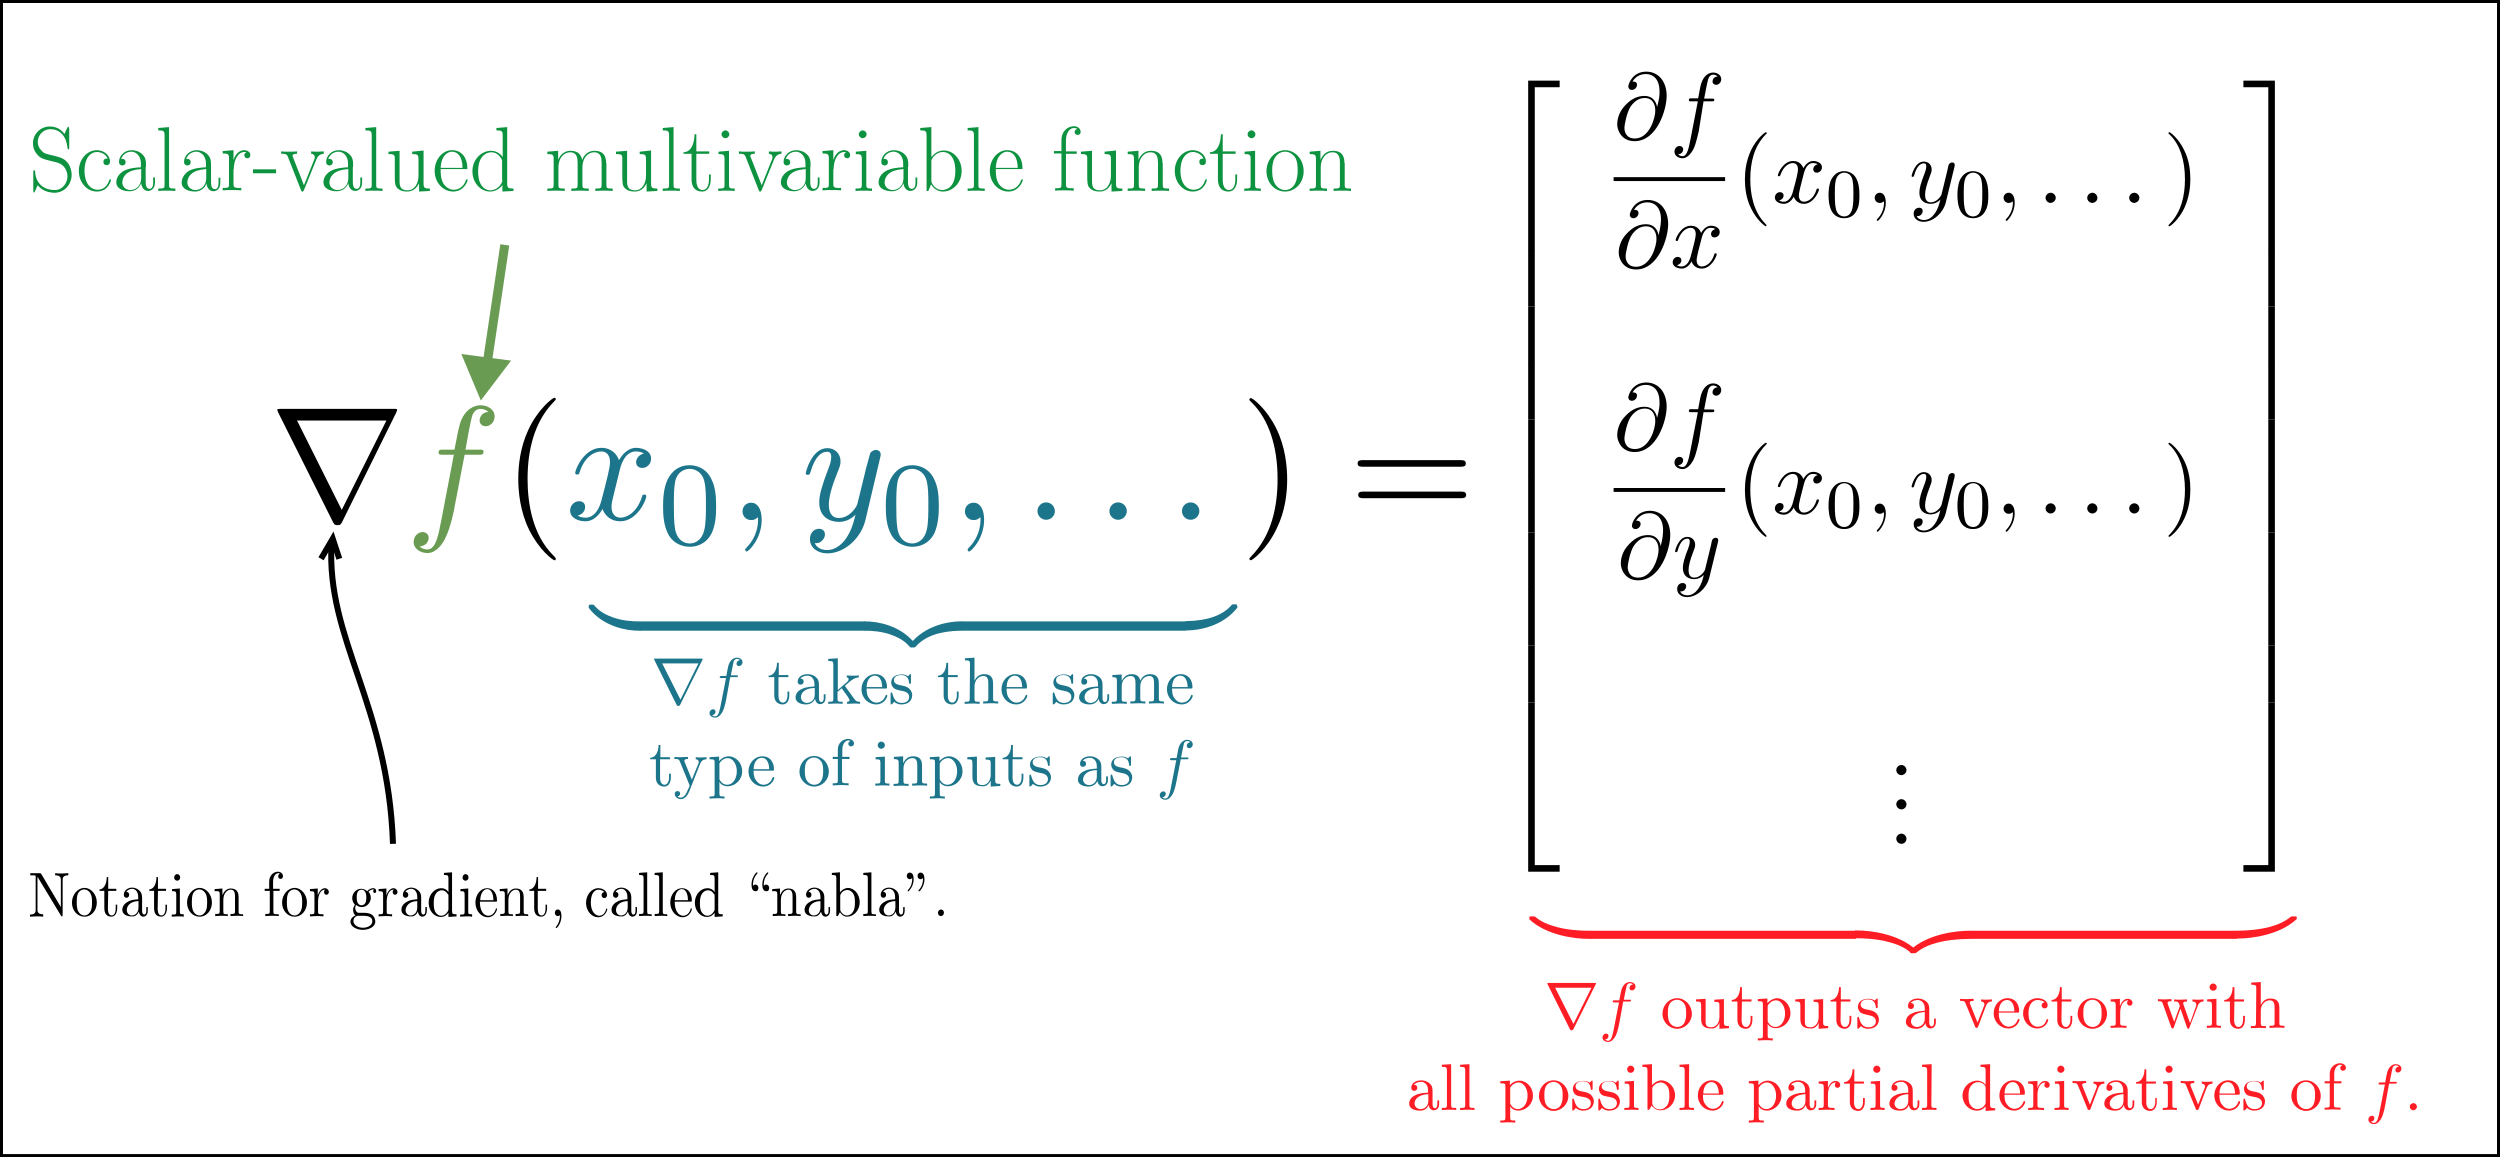<?xml version="1.0" encoding="utf-8"?>
<!-- Generator: Adobe Illustrator 19.1.0, SVG Export Plug-In . SVG Version: 6.00 Build 0)  -->
<svg version="1.1" id="Layer_1" xmlns="http://www.w3.org/2000/svg" xmlns:xlink="http://www.w3.org/1999/xlink" x="0px" y="0px"
	 viewBox="-56.6 89.3 834 386" style="enable-background:new -56.6 89.3 834 386;" xml:space="preserve">
<style type="text/css">
	.st0{fill:#699C52;}
	.st1{fill:#1C758A;}
	.st2{fill:none;stroke:#699C52;stroke-width:3;stroke-miterlimit:10;}
	.st3{fill:none;stroke:#000000;stroke-width:2;stroke-miterlimit:10;}
	.st4{fill:#FF1D25;}
	.st5{fill:#0D923F;}
</style>
<path d="M42.5,229.6h29.8l-14.9,29.8L42.5,229.6z M75.6,226.9l0.3-0.8c0-0.4-0.1-0.4-1.3-0.4H37.2c-1.2,0-1.3,0.1-1.3,0.4l0.3,0.8
	l18.3,36.6c0.4,0.7,0.5,1,1.5,1s1.1-0.3,1.5-1L75.6,226.9z"/>
<path class="st0" d="M98.4,241h4.7c1.1,0,1.6,0,1.6-1.1c0-0.6-0.5-0.6-1.5-0.6h-4.5l1.1-6.2c0.2-1.1,1-5,1.3-5.6
	c0.5-1,1.4-1.8,2.5-1.8c0.2,0,1.6,0,2.7,1c-2.4,0.2-2.9,2.1-2.9,2.9c0,1.2,1,1.9,2,1.9c1.4,0,3-1.2,3-3.3c0-2.5-2.5-3.7-4.7-3.7
	c-1.8,0-5.3,1-6.9,6.3c-0.3,1.1-0.5,1.7-1.8,8.5h-3.7c-1,0-1.6,0-1.6,1c0,0.7,0.5,0.7,1.5,0.7h3.6l-4.1,21.4
	c-1,5.3-1.9,10.2-4.7,10.2c-0.2,0-1.6,0-2.6-1c2.5-0.2,3-2.1,3-2.9c0-1.2-1-1.9-2-1.9c-1.4,0-3,1.2-3,3.3c0,2.4,2.4,3.7,4.6,3.7
	c3,0,5.2-3.2,6.1-5.3c1.7-3.4,3-10,3-10.4L98.4,241z"/>
<path d="M128.8,275.7c0-0.2,0-0.3-0.9-1.2c-6.8-6.8-8.5-17.1-8.5-25.4c0-9.4,2.1-18.9,8.7-25.7c0.7-0.7,0.7-0.8,0.7-0.9
	c0-0.4-0.2-0.5-0.5-0.5c-0.5,0-5.4,3.7-8.6,10.6c-2.8,6-3.4,12-3.4,16.5c0,4.2,0.6,10.8,3.6,16.9c3.3,6.7,7.9,10.2,8.5,10.2
	C128.6,276.3,128.8,276.1,128.8,275.7z"/>
<path class="st1" d="M150.1,246.3c0.3-1.4,1.6-6.4,5.4-6.4c0.3,0,1.6,0,2.7,0.7c-1.5,0.3-2.6,1.6-2.6,2.9c0,0.9,0.6,1.9,2.1,1.9
	c1.2,0,2.9-1,2.9-3.1c0-2.8-3.2-3.6-5-3.6c-3.1,0-5,2.9-5.7,4.1c-1.4-3.6-4.3-4.1-5.9-4.1c-5.6,0-8.7,7-8.7,8.4
	c0,0.5,0.5,0.5,0.7,0.5c0.4,0,0.6-0.1,0.7-0.6c1.8-5.8,5.4-7.1,7.3-7.1c1,0,2.9,0.5,2.9,3.6c0,1.7-0.9,5.3-2.9,12.9
	c-0.9,3.4-2.8,5.6-5.2,5.6c-0.3,0-1.6,0-2.7-0.7c1.4-0.3,2.5-1.4,2.5-2.9s-1.2-1.9-2-1.9c-1.6,0-3,1.4-3,3.1c0,2.5,2.7,3.6,5.1,3.6
	c3.6,0,5.5-3.8,5.7-4.1c0.7,2,2.6,4.1,5.9,4.1c5.6,0,8.7-7,8.7-8.4c0-0.5-0.5-0.5-0.7-0.5c-0.5,0-0.6,0.2-0.7,0.6
	c-1.8,5.8-5.5,7.1-7.2,7.1c-2.1,0-3-1.7-3-3.6c0-1.2,0.3-2.4,0.9-4.8L150.1,246.3z"/>
<path class="st1" d="M173.5,270.6c-1.3,0-4.1-0.6-4.9-4.8c-0.4-2.3-0.4-6-0.4-8c0-2.7,0-5.5,0.4-7.7c0.8-4,3.9-4.4,4.9-4.4
	c1.3,0,4.1,0.7,4.9,4.3c0.5,2.2,0.5,5.1,0.5,7.8c0,2.3,0,5.9-0.5,8.1C177.5,270,174.8,270.6,173.5,270.6z M182.3,258.2
	c0-4.2-0.4-6.8-1.7-9.3c-1.7-3.5-5-4.4-7.1-4.4c-5,0-6.8,3.7-7.4,4.8c-1.4,2.9-1.5,6.8-1.5,8.9c0,2.6,0.1,6.6,2,9.8
	c1.8,2.9,4.8,3.7,6.9,3.7c1.9,0,5.3-0.6,7.3-4.5C182.2,264.3,182.3,260.8,182.3,258.2z"/>
<path class="st1" d="M237,242.1c0.2-0.8,0.2-0.9,0.2-1.2c0-1-0.8-1.5-1.6-1.5c-0.5,0-1.4,0.3-1.9,1.1c-0.1,0.3-0.5,2-0.8,2.9
	c-0.4,1.4-0.8,2.9-1.1,4.3l-2.4,9.8c-0.2,0.8-2.5,4.6-6.1,4.6c-2.8,0-3.4-2.4-3.4-4.4c0-2.5,0.9-5.9,2.8-10.6
	c0.9-2.2,1.1-2.8,1.1-3.9c0-2.4-1.7-4.4-4.4-4.4c-5.2,0-7.2,7.9-7.2,8.4s0.5,0.5,0.7,0.5c0.5,0,0.6-0.1,0.9-1
	c1.5-5.1,3.6-6.7,5.5-6.7c0.4,0,1.4,0,1.4,1.7c0,1.4-0.5,2.8-0.9,3.8c-2.2,5.8-3.1,8.8-3.1,11.4c0,4.8,3.4,6.5,6.6,6.5
	c2.1,0,4-0.9,5.5-2.4c-0.7,2.8-1.4,5.5-3.5,8.4c-1.4,1.8-3.5,3.4-6,3.4c-0.8,0-3.2-0.2-4.1-2.3c0.9,0,1.6,0,2.3-0.7
	c0.5-0.5,1.1-1.2,1.1-2.2c0-1.7-1.5-1.9-2-1.9c-1.2,0-3,0.9-3,3.5c0,2.7,2.4,4.7,5.8,4.7c5.6,0,11.2-4.9,12.7-11.1L237,242.1z
	 M197.5,262.7c0-3.6-1.4-5.7-3.5-5.7c-1.8,0-2.9,1.4-2.9,2.9s1.1,2.9,2.9,2.9c0.7,0,1.4-0.2,1.9-0.7l0.3-0.2c0.1,0,0.1,0.1,0.1,0.8
	c0,4-1.9,7.3-3.7,9.1c-0.6,0.6-0.6,0.7-0.6,0.9c0,0.4,0.3,0.6,0.5,0.6C193.2,273.2,197.5,269,197.5,262.7z"/>
<path class="st1" d="M247.7,270.6c-1.3,0-4.1-0.6-4.9-4.8c-0.4-2.3-0.4-6-0.4-8c0-2.7,0-5.5,0.4-7.7c0.8-4,3.9-4.4,4.9-4.4
	c1.3,0,4.1,0.7,4.9,4.3c0.5,2.2,0.5,5.1,0.5,7.8c0,2.3,0,5.9-0.5,8.1C251.7,270,249,270.6,247.7,270.6z M256.6,258.2
	c0-4.2-0.4-6.8-1.7-9.3c-1.7-3.5-5-4.4-7.1-4.4c-5,0-6.8,3.7-7.4,4.8c-1.4,2.9-1.5,6.8-1.5,8.9c0,2.6,0.1,6.6,2,9.8
	c1.8,2.9,4.8,3.7,6.9,3.7c1.9,0,5.3-0.6,7.3-4.5C256.4,264.3,256.6,260.8,256.6,258.2z"/>
<path class="st1" d="M343.5,259.8c0-1.6-1.3-2.9-2.9-2.9s-2.9,1.3-2.9,2.9c0,1.6,1.3,2.9,2.9,2.9
	C342.2,262.7,343.5,261.4,343.5,259.8z M319.3,259.8c0-1.6-1.3-2.9-2.9-2.9s-2.9,1.3-2.9,2.9c0,1.6,1.3,2.9,2.9,2.9
	S319.3,261.4,319.3,259.8z M295.3,259.8c0-1.6-1.3-2.9-2.9-2.9c-1.6,0-2.9,1.3-2.9,2.9c0,1.6,1.3,2.9,2.9,2.9
	C294,262.7,295.3,261.4,295.3,259.8z M271.7,262.7c0-3.6-1.4-5.7-3.5-5.7c-1.8,0-2.9,1.4-2.9,2.9s1.1,2.9,2.9,2.9
	c0.7,0,1.4-0.2,1.9-0.7l0.3-0.2c0.1,0,0.1,0.1,0.1,0.8c0,4-1.9,7.3-3.7,9.1c-0.6,0.6-0.6,0.7-0.6,0.9c0,0.4,0.3,0.6,0.5,0.6
	C267.4,273.2,271.7,269,271.7,262.7z"/>
<path d="M430.7,255.5c0.8,0,1.8,0,1.8-1.1s-1-1.1-1.8-1.1h-32.4c-0.8,0-1.8,0-1.8,1.1s1,1.1,1.8,1.1H430.7z M430.6,245
	c0.8,0,1.8,0,1.8-1.1s-1-1.1-1.8-1.1h-32.5c-0.8,0-1.8,0-1.8,1.1s1,1.1,1.8,1.1H430.6z M372.8,249.2c0-4.2-0.6-10.8-3.6-16.9
	c-3.3-6.7-7.9-10.2-8.5-10.2c-0.3,0-0.5,0.2-0.5,0.5c0,0.2,0,0.3,1,1.2c5.3,5.4,8.4,14,8.4,25.3c0,9.3-2,18.8-8.7,25.7
	c-0.7,0.7-0.7,0.8-0.7,0.9c0,0.3,0.2,0.5,0.5,0.5c0.5,0,5.4-3.7,8.6-10.6C372.2,259.7,372.8,253.7,372.8,249.2z"/>
<polygon points="453.2,172.8 455.4,172.8 455.4,118.4 463.7,118.4 463.7,116.2 453.2,116.2 "/>
<rect x="453.2" y="172.7" width="2.2" height="18.9"/>
<rect x="453.2" y="191.6" width="2.2" height="18.9"/>
<rect x="453.2" y="210.4" width="2.2" height="18.9"/>
<rect x="453.2" y="229.3" width="2.2" height="18.9"/>
<rect x="453.2" y="248.1" width="2.2" height="18.9"/>
<rect x="453.2" y="267" width="2.2" height="18.9"/>
<rect x="453.2" y="285.8" width="2.2" height="18.9"/>
<rect x="453.2" y="304.7" width="2.2" height="18.9"/>
<polygon points="453.2,380.1 463.7,380.1 463.7,377.9 455.4,377.9 455.4,323.6 453.2,323.6 "/>
<path d="M511.7,123.1h2.7c0.6,0,0.9,0,0.9-0.6c0-0.3-0.3-0.3-0.8-0.3h-2.6l0.7-3.6c0.1-0.7,0.6-2.9,0.8-3.3c0.3-0.6,0.8-1.1,1.5-1.1
	c0.1,0,0.9,0,1.5,0.6c-1.4,0.1-1.7,1.2-1.7,1.7c0,0.7,0.6,1.1,1.2,1.1c0.8,0,1.7-0.7,1.7-1.9c0-1.4-1.4-2.2-2.7-2.2
	c-1.1,0-3,0.6-4,3.7c-0.2,0.7-0.3,1-1,4.9h-2.2c-0.6,0-0.9,0-0.9,0.6c0,0.4,0.3,0.4,0.9,0.4h2.1l-2.4,12.4c-0.6,3-1.1,5.9-2.7,5.9
	c-0.1,0-0.9,0-1.5-0.6c1.4-0.1,1.7-1.2,1.7-1.7c0-0.7-0.6-1.1-1.2-1.1c-0.8,0-1.7,0.7-1.7,1.9c0,1.4,1.4,2.2,2.7,2.2
	c1.7,0,3-1.9,3.6-3c1-2,1.7-5.8,1.8-6L511.7,123.1z M488.8,135.5c-3.5,0-3.5-3.2-3.5-3.6c0-0.8,0.8-5.2,2.1-7.1
	c1.3-1.8,2.8-2.8,4.7-2.8c3.4,0,3.5,3.5,3.5,4.1C495.7,128.4,493.7,135.5,488.8,135.5z M496.2,125c-0.3-1.9-1.6-3.7-4.1-3.7
	c-1.9,0-4,0.5-6.4,3c-2.6,2.6-2.8,5.5-2.8,6.5c0,1.9,1.4,5.6,5.8,5.6c7.5,0,10.7-10.6,10.7-15.1c0-5-2.9-8.1-6.8-8.1
	c-4.6,0-6,4.1-6,5c0,0.4,0.3,1.1,1.2,1.1c1,0,1.7-0.9,1.7-1.7c0-1.1-1-1.1-1.5-1.1c1.4-2.3,3.6-2.5,4.5-2.5c2.3,0,4.5,1.6,4.5,5.7
	C497.1,120.9,496.9,122.5,496.2,125L496.2,125z"/>
<polyline points="481.7,148.4 518.9,148.4 518.9,149.7 481.7,149.7 "/>
<path d="M511,169c0.2-0.8,0.9-3.7,3.1-3.7c0.2,0,0.9,0,1.6,0.4c-0.9,0.2-1.5,0.9-1.5,1.7c0,0.5,0.3,1.1,1.2,1.1
	c0.7,0,1.7-0.6,1.7-1.8c0-1.6-1.9-2.1-2.9-2.1c-1.8,0-2.9,1.7-3.3,2.4c-0.8-2.1-2.5-2.4-3.4-2.4c-3.3,0-5.1,4.1-5.1,4.8
	c0,0.3,0.3,0.3,0.4,0.3c0.3,0,0.3-0.1,0.4-0.3c1.1-3.3,3.1-4.1,4.2-4.1c0.6,0,1.7,0.3,1.7,2.1c0,1-0.5,3.1-1.7,7.5
	c-0.5,1.9-1.6,3.3-3,3.3c-0.2,0-0.9,0-1.6-0.4c0.8-0.2,1.5-0.8,1.5-1.7c0-0.8-0.7-1.1-1.2-1.1c-0.9,0-1.7,0.8-1.7,1.8
	c0,1.4,1.6,2.1,3,2.1c2.1,0,3.2-2.2,3.3-2.4c0.4,1.2,1.5,2.4,3.4,2.4c3.2,0,5-4.1,5-4.8c0-0.3-0.3-0.3-0.4-0.3
	c-0.3,0-0.3,0.1-0.4,0.3c-1,3.4-3.2,4.1-4.2,4.1c-1.2,0-1.7-1-1.7-2.1c0-0.7,0.2-1.4,0.5-2.8L511,169z M489.2,178.3
	c-3.5,0-3.5-3.2-3.5-3.6c0-0.8,0.8-5.2,2.1-7.1c1.3-1.8,2.8-2.8,4.7-2.8c3.4,0,3.5,3.5,3.5,4.1C496.1,171.2,494.1,178.3,489.2,178.3
	z M496.7,167.8c-0.3-1.9-1.6-3.7-4.1-3.7c-1.9,0-4,0.5-6.4,3c-2.6,2.6-2.8,5.5-2.8,6.5c0,1.9,1.4,5.6,5.8,5.6
	c7.5,0,10.7-10.6,10.7-15.1c0-5-2.9-8.1-6.8-8.1c-4.6,0-6,4.1-6,5c0,0.4,0.3,1.1,1.2,1.1c1,0,1.7-0.9,1.7-1.7c0-1.1-1-1.1-1.5-1.1
	c1.4-2.3,3.6-2.5,4.5-2.5c2.3,0,4.5,1.6,4.5,5.7C497.5,163.7,497.3,165.3,496.7,167.8L496.7,167.8z"/>
<path d="M532.7,164.5c0-0.1,0-0.2-0.5-0.7c-3.9-4-4.9-9.9-4.9-14.7c0-5.5,1.2-10.9,5.1-14.9c0.4-0.4,0.4-0.4,0.4-0.5
	c0-0.2-0.1-0.3-0.3-0.3c-0.3,0-3.1,2.1-5,6.1c-1.6,3.5-2,6.9-2,9.6c0,2.5,0.3,6.3,2.1,9.8c1.9,3.9,4.6,5.9,4.9,5.9
	C532.6,164.8,532.7,164.7,532.7,164.5z"/>
<path d="M545.1,147.4c0.2-0.8,0.9-3.7,3.1-3.7c0.2,0,0.9,0,1.6,0.4c-0.9,0.2-1.5,0.9-1.5,1.7c0,0.5,0.3,1.1,1.2,1.1
	c0.7,0,1.7-0.6,1.7-1.8c0-1.6-1.9-2.1-2.9-2.1c-1.8,0-2.9,1.7-3.3,2.4c-0.8-2.1-2.5-2.4-3.4-2.4c-3.3,0-5.1,4.1-5.1,4.8
	c0,0.3,0.3,0.3,0.4,0.3c0.3,0,0.3-0.1,0.4-0.3c1.1-3.3,3.1-4.1,4.2-4.1c0.6,0,1.7,0.3,1.7,2.1c0,1-0.5,3.1-1.7,7.5
	c-0.5,1.9-1.6,3.3-3,3.3c-0.2,0-0.9,0-1.6-0.4c0.8-0.2,1.5-0.8,1.5-1.7c0-0.8-0.7-1.1-1.2-1.1c-0.9,0-1.7,0.8-1.7,1.8
	c0,1.4,1.6,2.1,3,2.1c2.1,0,3.2-2.2,3.3-2.4c0.4,1.2,1.5,2.4,3.4,2.4c3.2,0,5-4.1,5-4.8c0-0.3-0.3-0.3-0.4-0.3
	c-0.3,0-0.3,0.1-0.4,0.3c-1,3.4-3.2,4.1-4.2,4.1c-1.2,0-1.7-1-1.7-2.1c0-0.7,0.2-1.4,0.5-2.8L545.1,147.4z"/>
<path d="M558.6,161.5c-0.8,0-2.4-0.4-2.8-2.8c-0.3-1.3-0.3-3.5-0.3-4.7c0-1.6,0-3.2,0.3-4.5c0.5-2.3,2.3-2.6,2.8-2.6
	c0.8,0,2.4,0.4,2.8,2.5c0.3,1.3,0.3,3,0.3,4.5c0,1.4,0,3.4-0.3,4.7C560.9,161.2,559.4,161.5,558.6,161.5z M563.7,154.3
	c0-2.5-0.3-3.9-1-5.4c-1-2-2.9-2.5-4.1-2.5c-2.9,0-3.9,2.2-4.3,2.8c-0.8,1.7-0.9,3.9-0.9,5.1c0,1.5,0.1,3.8,1.2,5.7
	c1.1,1.7,2.8,2.1,4,2.1c1.1,0,3.1-0.3,4.2-2.6C563.7,157.9,563.7,155.8,563.7,154.3z"/>
<path d="M595.4,145c0.1-0.4,0.1-0.5,0.1-0.7c0-0.6-0.4-0.8-0.9-0.8c-0.3,0-0.8,0.2-1.1,0.7c-0.1,0.2-0.3,1.1-0.4,1.7
	c-0.2,0.8-0.4,1.7-0.6,2.5l-1.4,5.7c-0.1,0.5-1.5,2.7-3.6,2.7c-1.6,0-1.9-1.4-1.9-2.5c0-1.4,0.5-3.4,1.6-6.2
	c0.5-1.3,0.6-1.6,0.6-2.3c0-1.4-1-2.6-2.6-2.6c-3,0-4.1,4.6-4.1,4.8c0,0.3,0.3,0.3,0.4,0.3c0.3,0,0.3-0.1,0.5-0.6
	c0.8-3,2.1-3.9,3.2-3.9c0.3,0,0.8,0,0.8,1c0,0.8-0.3,1.6-0.5,2.2c-1.3,3.3-1.8,5.1-1.8,6.6c0,2.8,2,3.7,3.8,3.7
	c1.2,0,2.3-0.5,3.2-1.4c-0.4,1.6-0.8,3.2-2,4.8c-0.8,1.1-2,2-3.5,2c-0.4,0-1.9-0.1-2.4-1.3c0.5,0,0.9,0,1.4-0.4
	c0.3-0.3,0.6-0.7,0.6-1.3c0-1-0.8-1.1-1.2-1.1c-0.7,0-1.8,0.5-1.8,2c0,1.6,1.4,2.7,3.3,2.7c3.2,0,6.5-2.9,7.4-6.4L595.4,145z
	 M572.5,156.9c0-2.1-0.8-3.3-2-3.3c-1,0-1.7,0.8-1.7,1.7c0,0.8,0.6,1.7,1.7,1.7c0.4,0,0.8-0.1,1.1-0.4l0.2-0.1c0,0,0.1,0,0.1,0.5
	c0,2.3-1.1,4.2-2.1,5.2c-0.3,0.3-0.3,0.4-0.3,0.5c0,0.2,0.2,0.3,0.3,0.3C570,163,572.5,160.6,572.5,156.9z"/>
<path d="M601.6,161.5c-0.8,0-2.4-0.4-2.8-2.8c-0.3-1.3-0.3-3.5-0.3-4.7c0-1.6,0-3.2,0.3-4.5c0.5-2.3,2.3-2.6,2.8-2.6
	c0.8,0,2.4,0.4,2.8,2.5c0.3,1.3,0.3,3,0.3,4.5c0,1.4,0,3.4-0.3,4.7C603.9,161.2,602.4,161.5,601.6,161.5z M606.7,154.3
	c0-2.5-0.3-3.9-1-5.4c-1-2-2.9-2.5-4.1-2.5c-2.9,0-3.9,2.2-4.3,2.8c-0.8,1.7-0.9,3.9-0.9,5.1c0,1.5,0.1,3.8,1.2,5.7
	c1.1,1.7,2.8,2.1,4,2.1c1.1,0,3.1-0.3,4.2-2.6C606.7,157.9,606.7,155.8,606.7,154.3z"/>
<path d="M657.1,155.3c0-0.9-0.8-1.7-1.7-1.7s-1.7,0.8-1.7,1.7s0.8,1.7,1.7,1.7C656.3,156.9,657.1,156.2,657.1,155.3z M643.1,155.3
	c0-0.9-0.8-1.7-1.7-1.7s-1.7,0.8-1.7,1.7s0.8,1.7,1.7,1.7C642.4,156.9,643.1,156.2,643.1,155.3z M629.2,155.3c0-0.9-0.8-1.7-1.7-1.7
	s-1.7,0.8-1.7,1.7s0.8,1.7,1.7,1.7C628.4,156.9,629.2,156.2,629.2,155.3z M615.5,156.9c0-2.1-0.8-3.3-2-3.3c-1,0-1.7,0.8-1.7,1.7
	c0,0.8,0.6,1.7,1.7,1.7c0.4,0,0.8-0.1,1.1-0.4l0.2-0.1c0,0,0.1,0,0.1,0.5c0,2.3-1.1,4.2-2.1,5.2c-0.3,0.3-0.3,0.4-0.3,0.5
	c0,0.2,0.2,0.3,0.3,0.3C613,163,615.5,160.6,615.5,156.9z"/>
<path d="M674.1,149.1c0-2.5-0.3-6.3-2.1-9.8c-1.9-3.9-4.6-5.9-4.9-5.9c-0.2,0-0.3,0.1-0.3,0.3c0,0.1,0,0.2,0.6,0.7
	c3.1,3.1,4.9,8.1,4.9,14.7c0,5.4-1.2,10.9-5.1,14.9c-0.4,0.4-0.4,0.4-0.4,0.5c0,0.2,0.1,0.3,0.3,0.3c0.3,0,3.1-2.1,5-6.1
	C673.7,155.2,674.1,151.7,674.1,149.1z"/>
<path d="M511.7,226.8h2.7c0.6,0,0.9,0,0.9-0.6c0-0.3-0.3-0.3-0.8-0.3h-2.6l0.7-3.6c0.1-0.7,0.6-2.9,0.8-3.3c0.3-0.6,0.8-1.1,1.5-1.1
	c0.1,0,0.9,0,1.5,0.6c-1.4,0.1-1.7,1.2-1.7,1.7c0,0.7,0.6,1.1,1.2,1.1c0.8,0,1.7-0.7,1.7-1.9c0-1.4-1.4-2.2-2.7-2.2
	c-1.1,0-3,0.6-4,3.7c-0.2,0.7-0.3,1-1,4.9h-2.2c-0.6,0-0.9,0-0.9,0.6c0,0.4,0.3,0.4,0.9,0.4h2.1l-2.4,12.4c-0.6,3-1.1,5.9-2.7,5.9
	c-0.1,0-0.9,0-1.5-0.6c1.4-0.1,1.7-1.2,1.7-1.7c0-0.7-0.6-1.1-1.2-1.1c-0.8,0-1.7,0.7-1.7,1.9c0,1.4,1.4,2.2,2.7,2.2
	c1.7,0,3-1.9,3.6-3c1-2,1.7-5.8,1.8-6L511.7,226.8z M488.8,239.1c-3.5,0-3.5-3.2-3.5-3.6c0-0.8,0.8-5.2,2.1-7.1
	c1.3-1.8,2.8-2.8,4.7-2.8c3.4,0,3.5,3.5,3.5,4.1C495.7,232.1,493.7,239.1,488.8,239.1z M496.2,228.7c-0.3-1.9-1.6-3.7-4.1-3.7
	c-1.9,0-4,0.5-6.4,3c-2.6,2.6-2.8,5.5-2.8,6.5c0,1.9,1.4,5.6,5.8,5.6c7.5,0,10.7-10.6,10.7-15.1c0-5-2.9-8.1-6.8-8.1
	c-4.6,0-6,4.1-6,5c0,0.4,0.3,1.1,1.2,1.1c1,0,1.7-0.9,1.7-1.7c0-1.1-1-1.1-1.5-1.1c1.4-2.3,3.6-2.5,4.5-2.5c2.3,0,4.5,1.6,4.5,5.7
	C497.1,224.5,496.9,226.1,496.2,228.7L496.2,228.7z"/>
<polyline points="481.7,252.1 518.9,252.1 518.9,253.4 481.7,253.4 "/>
<path d="M516.5,270.2c0.1-0.4,0.1-0.5,0.1-0.7c0-0.6-0.4-0.8-0.9-0.8c-0.3,0-0.8,0.2-1.1,0.7c-0.1,0.2-0.3,1.1-0.4,1.7
	c-0.2,0.8-0.4,1.7-0.6,2.5l-1.4,5.7c-0.1,0.5-1.5,2.7-3.6,2.7c-1.6,0-1.9-1.4-1.9-2.5c0-1.4,0.5-3.4,1.6-6.2
	c0.5-1.3,0.6-1.6,0.6-2.3c0-1.4-1-2.6-2.6-2.6c-3,0-4.1,4.6-4.1,4.8c0,0.3,0.3,0.3,0.4,0.3c0.3,0,0.3-0.1,0.5-0.6
	c0.8-3,2.1-3.9,3.2-3.9c0.3,0,0.8,0,0.8,1c0,0.8-0.3,1.6-0.5,2.2c-1.3,3.3-1.8,5.1-1.8,6.6c0,2.8,2,3.7,3.8,3.7
	c1.2,0,2.3-0.5,3.2-1.4c-0.4,1.6-0.8,3.2-2,4.8c-0.8,1.1-2,2-3.5,2c-0.4,0-1.9-0.1-2.4-1.3c0.5,0,0.9,0,1.4-0.4
	c0.3-0.3,0.6-0.7,0.6-1.3c0-1-0.8-1.1-1.2-1.1c-0.7,0-1.8,0.5-1.8,2c0,1.6,1.4,2.7,3.3,2.7c3.2,0,6.5-2.9,7.4-6.4L516.5,270.2z
	 M489.9,282c-3.5,0-3.5-3.2-3.5-3.6c0-0.8,0.8-5.2,2.1-7.1c1.3-1.8,2.8-2.8,4.7-2.8c3.4,0,3.5,3.5,3.5,4.1
	C496.8,274.9,494.8,282,489.9,282z M497.4,271.5c-0.3-1.9-1.6-3.7-4.1-3.7c-1.9,0-4,0.5-6.4,3c-2.6,2.6-2.8,5.5-2.8,6.5
	c0,1.9,1.4,5.6,5.8,5.6c7.5,0,10.7-10.6,10.7-15.1c0-5-2.9-8.1-6.8-8.1c-4.6,0-6,4.1-6,5c0,0.4,0.3,1.1,1.2,1.1c1,0,1.7-0.9,1.7-1.7
	c0-1.1-1-1.1-1.5-1.1c1.4-2.3,3.6-2.5,4.5-2.5c2.3,0,4.5,1.6,4.5,5.7C498.2,267.3,498.1,268.9,497.4,271.5L497.4,271.5z"/>
<path d="M532.7,268.1c0-0.1,0-0.2-0.5-0.7c-3.9-4-4.9-9.9-4.9-14.7c0-5.5,1.2-10.9,5.1-14.9c0.4-0.4,0.4-0.4,0.4-0.5
	c0-0.2-0.1-0.3-0.3-0.3c-0.3,0-3.1,2.1-5,6.1c-1.6,3.5-2,6.9-2,9.6c0,2.5,0.3,6.3,2.1,9.8c1.9,3.9,4.6,5.9,4.9,5.9
	C532.6,268.4,532.7,268.4,532.7,268.1z"/>
<path d="M545.1,251.1c0.2-0.8,0.9-3.7,3.1-3.7c0.2,0,0.9,0,1.6,0.4c-0.9,0.2-1.5,0.9-1.5,1.7c0,0.5,0.3,1.1,1.2,1.1
	c0.7,0,1.7-0.6,1.7-1.8c0-1.6-1.9-2.1-2.9-2.1c-1.8,0-2.9,1.7-3.3,2.4c-0.8-2.1-2.5-2.4-3.4-2.4c-3.3,0-5.1,4.1-5.1,4.8
	c0,0.3,0.3,0.3,0.4,0.3c0.3,0,0.3-0.1,0.4-0.3c1.1-3.3,3.1-4.1,4.2-4.1c0.6,0,1.7,0.3,1.7,2.1c0,1-0.5,3.1-1.7,7.5
	c-0.5,1.9-1.6,3.3-3,3.3c-0.2,0-0.9,0-1.6-0.4c0.8-0.2,1.5-0.8,1.5-1.7c0-0.8-0.7-1.1-1.2-1.1c-0.9,0-1.7,0.8-1.7,1.8
	c0,1.4,1.6,2.1,3,2.1c2.1,0,3.2-2.2,3.3-2.4c0.4,1.2,1.5,2.4,3.4,2.4c3.2,0,5-4.1,5-4.8c0-0.3-0.3-0.3-0.4-0.3
	c-0.3,0-0.3,0.1-0.4,0.3c-1,3.4-3.2,4.1-4.2,4.1c-1.2,0-1.7-1-1.7-2.1c0-0.7,0.2-1.4,0.5-2.8L545.1,251.1z"/>
<path d="M558.6,265.1c-0.8,0-2.4-0.4-2.8-2.8c-0.3-1.3-0.3-3.5-0.3-4.7c0-1.6,0-3.2,0.3-4.5c0.5-2.3,2.3-2.6,2.8-2.6
	c0.8,0,2.4,0.4,2.8,2.5c0.3,1.3,0.3,3,0.3,4.5c0,1.4,0,3.4-0.3,4.7C560.9,264.8,559.4,265.1,558.6,265.1z M563.7,258
	c0-2.5-0.3-3.9-1-5.4c-1-2-2.9-2.5-4.1-2.5c-2.9,0-3.9,2.2-4.3,2.8c-0.8,1.7-0.9,3.9-0.9,5.1c0,1.5,0.1,3.8,1.2,5.7
	c1.1,1.7,2.8,2.1,4,2.1c1.1,0,3.1-0.3,4.2-2.6C563.7,261.5,563.7,259.5,563.7,258z"/>
<path d="M595.4,248.6c0.1-0.4,0.1-0.5,0.1-0.7c0-0.6-0.4-0.8-0.9-0.8c-0.3,0-0.8,0.2-1.1,0.7c-0.1,0.2-0.3,1.1-0.4,1.7
	c-0.2,0.8-0.4,1.7-0.6,2.5l-1.4,5.7c-0.1,0.5-1.5,2.7-3.6,2.7c-1.6,0-1.9-1.4-1.9-2.5c0-1.4,0.5-3.4,1.6-6.2
	c0.5-1.3,0.6-1.6,0.6-2.3c0-1.4-1-2.6-2.6-2.6c-3,0-4.1,4.6-4.1,4.8c0,0.3,0.3,0.3,0.4,0.3c0.3,0,0.3-0.1,0.5-0.6
	c0.8-3,2.1-3.9,3.2-3.9c0.3,0,0.8,0,0.8,1c0,0.8-0.3,1.6-0.5,2.2c-1.3,3.3-1.8,5.1-1.8,6.6c0,2.8,2,3.7,3.8,3.7
	c1.2,0,2.3-0.5,3.2-1.4c-0.4,1.6-0.8,3.2-2,4.8c-0.8,1.1-2,2-3.5,2c-0.4,0-1.9-0.1-2.4-1.3c0.5,0,0.9,0,1.4-0.4
	c0.3-0.3,0.6-0.7,0.6-1.3c0-1-0.8-1.1-1.2-1.1c-0.7,0-1.8,0.5-1.8,2c0,1.6,1.4,2.7,3.3,2.7c3.2,0,6.5-2.9,7.4-6.4L595.4,248.6z
	 M572.5,260.6c0-2.1-0.8-3.3-2-3.3c-1,0-1.7,0.8-1.7,1.7c0,0.8,0.6,1.7,1.7,1.7c0.4,0,0.8-0.1,1.1-0.4l0.2-0.1c0,0,0.1,0,0.1,0.5
	c0,2.3-1.1,4.2-2.1,5.2c-0.3,0.3-0.3,0.4-0.3,0.5c0,0.2,0.2,0.3,0.3,0.3C570,266.7,572.5,264.2,572.5,260.6z"/>
<path d="M601.6,265.1c-0.8,0-2.4-0.4-2.8-2.8c-0.3-1.3-0.3-3.5-0.3-4.7c0-1.6,0-3.2,0.3-4.5c0.5-2.3,2.3-2.6,2.8-2.6
	c0.8,0,2.4,0.4,2.8,2.5c0.3,1.3,0.3,3,0.3,4.5c0,1.4,0,3.4-0.3,4.7C603.9,264.8,602.4,265.1,601.6,265.1z M606.7,258
	c0-2.5-0.3-3.9-1-5.4c-1-2-2.9-2.5-4.1-2.5c-2.9,0-3.9,2.2-4.3,2.8c-0.8,1.7-0.9,3.9-0.9,5.1c0,1.5,0.1,3.8,1.2,5.7
	c1.1,1.7,2.8,2.1,4,2.1c1.1,0,3.1-0.3,4.2-2.6C606.7,261.5,606.7,259.5,606.7,258z"/>
<path d="M657.1,258.9c0-0.9-0.8-1.7-1.7-1.7s-1.7,0.8-1.7,1.7s0.8,1.7,1.7,1.7S657.1,259.8,657.1,258.9z M643.1,258.9
	c0-0.9-0.8-1.7-1.7-1.7s-1.7,0.8-1.7,1.7s0.8,1.7,1.7,1.7C642.4,260.6,643.1,259.8,643.1,258.9z M629.2,258.9c0-0.9-0.8-1.7-1.7-1.7
	s-1.7,0.8-1.7,1.7s0.8,1.7,1.7,1.7S629.2,259.8,629.2,258.9z M615.5,260.6c0-2.1-0.8-3.3-2-3.3c-1,0-1.7,0.8-1.7,1.7
	c0,0.8,0.6,1.7,1.7,1.7c0.4,0,0.8-0.1,1.1-0.4l0.2-0.1c0,0,0.1,0,0.1,0.5c0,2.3-1.1,4.2-2.1,5.2c-0.3,0.3-0.3,0.4-0.3,0.5
	c0,0.2,0.2,0.3,0.3,0.3C613,266.7,615.5,264.2,615.5,260.6z"/>
<path d="M674.1,252.7c0-2.5-0.3-6.3-2.1-9.8c-1.9-3.9-4.6-5.9-4.9-5.9c-0.2,0-0.3,0.1-0.3,0.3c0,0.1,0,0.2,0.6,0.7
	c3.1,3.1,4.9,8.1,4.9,14.7c0,5.4-1.2,10.9-5.1,14.9c-0.4,0.4-0.4,0.4-0.4,0.5c0,0.2,0.1,0.3,0.3,0.3c0.3,0,3.1-2.1,5-6.1
	C673.7,258.9,674.1,255.4,674.1,252.7z"/>
<path d="M579.4,346.2c0-0.9-0.8-1.7-1.7-1.7s-1.7,0.8-1.7,1.7s0.8,1.7,1.7,1.7C578.7,347.8,579.4,347.1,579.4,346.2z"/>
<path d="M579.4,357.6c0-0.9-0.8-1.7-1.7-1.7s-1.7,0.8-1.7,1.7s0.8,1.7,1.7,1.7C578.7,359.3,579.4,358.5,579.4,357.6z"/>
<path d="M579.4,369.1c0-0.9-0.8-1.7-1.7-1.7s-1.7,0.8-1.7,1.7c0,0.9,0.8,1.7,1.7,1.7C578.7,370.8,579.4,370,579.4,369.1z"/>
<polygon points="700.1,172.8 702.3,172.8 702.3,116.2 691.8,116.2 691.8,118.4 700.1,118.4 "/>
<rect x="700.1" y="172.7" width="2.2" height="18.9"/>
<rect x="700.1" y="191.6" width="2.2" height="18.9"/>
<rect x="700.1" y="210.4" width="2.2" height="18.9"/>
<rect x="700.1" y="229.3" width="2.2" height="18.9"/>
<rect x="700.1" y="248.1" width="2.2" height="18.9"/>
<rect x="700.1" y="267" width="2.2" height="18.9"/>
<rect x="700.1" y="285.8" width="2.2" height="18.9"/>
<rect x="700.1" y="304.7" width="2.2" height="18.9"/>
<polygon points="700.1,377.9 691.8,377.9 691.8,380.1 702.3,380.1 702.3,323.6 700.1,323.6 "/>
<path d="M258.3,393.8c0-0.6-0.4-1.1-1-1.1c-0.5,0-1,0.5-1,1.1s0.4,1.1,1,1.1C257.8,394.9,258.3,394.4,258.3,393.8z M251.8,382.6
	c0-1.3-0.4-2.2-1.3-2.2c-0.7,0-1,0.6-1,1.1s0.3,1.1,1,1.1c0.4,0,0.6-0.2,0.7-0.3l0.1-0.1v0.4c0,0.7-0.1,2.2-1.3,3.5
	c-0.2,0.3-0.2,0.3-0.2,0.4s0.1,0.2,0.2,0.2C250.3,386.6,251.8,385,251.8,382.6z M248.2,382.6c0-1.3-0.4-2.2-1.3-2.2
	c-0.7,0-1,0.6-1,1.1s0.3,1.1,1,1.1c0.4,0,0.6-0.2,0.7-0.3l0.1-0.1v0.4c0,0.7-0.1,2.2-1.3,3.5c-0.2,0.3-0.2,0.3-0.2,0.4
	s0.1,0.2,0.2,0.2C246.6,386.6,248.2,385,248.2,382.6z M242.1,389.9v2.1c0,2-1.3,2.7-2.2,2.7s-1.7-0.7-1.7-1.8
	C238.2,391.8,239,390,242.1,389.9z M242.2,393.4c0.1,0.8,0.6,1.7,1.5,1.7c0.4,0,1.5-0.3,1.5-2v-1.2h-0.5v1.2c0,1.2-0.5,1.3-0.7,1.3
	c-0.6,0-0.7-0.9-0.7-1.1v-4.2c0-0.9,0-1.7-0.7-2.5s-1.7-1.2-2.6-1.2c-1.5,0-2.8,1-2.8,2.4c0,0.6,0.4,1,0.9,1s0.9-0.4,0.9-1
	c0-0.3-0.1-0.9-1-1c0.5-0.7,1.4-1,2-1c0.9,0,2,0.8,2,2.7v0.8c-1,0.1-2.3,0.1-3.4,0.8c-1.4,0.7-1.9,1.8-1.9,2.7c0,1.7,1.8,2.2,3,2.2
	C241,395.2,241.8,394.3,242.2,393.4z M234.1,380.3l-2.7,0.2v0.7c1.3,0,1.5,0.1,1.5,1.2v10.9c0,0.9-0.2,0.9-1.5,0.9v0.7
	c0.6,0,1.6-0.1,2.1-0.1s1.4,0,2.1,0.1v-0.6c-1.3,0-1.5,0-1.5-0.9L234.1,380.3L234.1,380.3z M223.7,392.6v-4.3c0-0.4,0-0.4,0.2-0.8
	c0.7-1.2,1.8-1.3,2.2-1.3c0.8,0,1.5,0.5,2,1.3c0.5,0.9,0.5,2.1,0.5,2.9s0,2-0.6,3c-0.4,0.7-1.1,1.3-2.1,1.3c-0.8,0-1.5-0.5-2-1.3
	C223.7,393,223.7,392.9,223.7,392.6z M223.6,387v-6.7l-2.7,0.2v0.7c1.3,0,1.5,0.1,1.5,1.2v12.5h0.5c0,0,0.2-0.3,0.7-1.3
	c0.3,0.5,1.1,1.5,2.4,1.5c2.2,0,4.2-2.1,4.2-4.8c0-2.7-1.8-4.8-4-4.8C224.7,385.7,223.9,386.6,223.6,387z M217.1,389.9v2.1
	c0,2-1.3,2.7-2.2,2.7s-1.7-0.7-1.7-1.8C213.3,391.8,214.1,390,217.1,389.9z M217.3,393.4c0.1,0.8,0.6,1.7,1.5,1.7
	c0.4,0,1.5-0.3,1.5-2v-1.2h-0.5v1.2c0,1.2-0.5,1.3-0.7,1.3c-0.6,0-0.7-0.9-0.7-1.1v-4.2c0-0.9,0-1.7-0.7-2.5s-1.7-1.2-2.6-1.2
	c-1.5,0-2.8,1-2.8,2.4c0,0.6,0.4,1,0.9,1s0.9-0.4,0.9-1c0-0.3-0.1-0.9-1-1c0.5-0.7,1.4-1,2-1c0.9,0,2,0.8,2,2.7v0.8
	c-1,0.1-2.3,0.1-3.4,0.8c-1.4,0.7-1.9,1.8-1.9,2.7c0,1.7,1.8,2.2,3,2.2C216.1,395.2,216.9,394.3,217.3,393.4z M202.7,387.7v5.6
	c0,0.9-0.2,0.9-1.5,0.9v0.7c0.7,0,1.6-0.1,2.1-0.1s1.5,0,2.1,0.1v-0.6c-1.3,0-1.5,0-1.5-0.9v-3.9c0-2.2,1.3-3.4,2.5-3.4
	s1.4,1.1,1.4,2.3v4.9c0,0.9-0.2,0.9-1.5,0.9v0.7c0.7,0,1.6-0.1,2.1-0.1s1.5,0,2.1,0.1v-0.6c-1,0-1.4,0-1.5-0.6v-4
	c0-1.8,0-2.5-0.6-3.2c-0.3-0.4-0.9-0.8-2-0.8c-1.4,0-2.2,0.9-2.8,2.2v-2.2l-2.6,0.2v0.7C202.6,386.5,202.7,386.7,202.7,387.7z
	 M200,385.5c0-0.5-0.3-1.1-1-1.1c-0.4,0-0.6,0.2-0.7,0.3l-0.1,0.1v-0.4c0-0.7,0.1-2.2,1.3-3.5c0.2-0.3,0.2-0.3,0.2-0.4
	s-0.1-0.2-0.2-0.2c-0.2,0-1.8,1.6-1.8,4.1c0,1.3,0.4,2.2,1.3,2.2C199.7,386.7,200,386.1,200,385.5z M196.4,385.5
	c0-0.5-0.3-1.1-1-1.1c-0.4,0-0.6,0.2-0.7,0.3l-0.1,0.1v-0.4c0-0.7,0.1-2.2,1.3-3.5c0.2-0.3,0.2-0.3,0.2-0.4s-0.1-0.2-0.2-0.2
	c-0.2,0-1.8,1.6-1.8,4.1c0,1.3,0.4,2.2,1.3,2.2C196.1,386.7,196.4,386.1,196.4,385.5z M181.8,388.2v4.3c0,0.4,0,0.4-0.2,0.8
	c-0.6,1-1.4,1.5-2.2,1.5s-1.5-0.5-2-1.3c-0.5-0.9-0.5-2.1-0.5-2.9s0-2,0.6-3c0.4-0.7,1.1-1.3,2.1-1.3c0.7,0,1.4,0.3,2,1.3
	C181.8,387.7,181.8,387.8,181.8,388.2z M181.8,393.8v1.4l2.7-0.2v-0.7c-1.3,0-1.5-0.1-1.5-1.2v-12.8l-2.7,0.2v0.7
	c1.3,0,1.5,0.1,1.5,1.2v4.5c-0.5-0.8-1.3-1.3-2.4-1.3c-2.2,0-4.2,2.1-4.2,4.8c0,2.7,1.8,4.8,4,4.8
	C180.5,395.2,181.3,394.5,181.8,393.8z M168.5,390.1h5.2c0.4,0,0.5,0,0.5-0.4c0-2.1-1-4.1-3.3-4.1c-2.2,0-3.9,2.2-3.9,4.8
	c0,2.8,2,4.9,4.1,4.9c2.3,0,3.1-2.3,3.1-2.7c0-0.2-0.1-0.3-0.2-0.3c-0.2,0-0.2,0.1-0.2,0.3c-0.7,2.2-2.3,2.2-2.5,2.2
	c-0.9,0-1.7-0.6-2.1-1.4C168.5,392.2,168.5,390.8,168.5,390.1z M168.5,389.6c0.1-3.1,1.7-3.7,2.3-3.7c1.9,0,2.1,2.8,2.1,3.7H168.5z
	 M164.5,380.3l-2.7,0.2v0.7c1.3,0,1.5,0.1,1.5,1.2v10.9c0,0.9-0.2,0.9-1.5,0.9v0.7c0.6,0,1.6-0.1,2.1-0.1s1.4,0,2.1,0.1v-0.6
	c-1.3,0-1.5,0-1.5-0.9V380.3L164.5,380.3z M159.3,380.3l-2.7,0.2v0.7c1.3,0,1.5,0.1,1.5,1.2v10.9c0,0.9-0.2,0.9-1.5,0.9v0.7
	c0.6,0,1.6-0.1,2.1-0.1s1.4,0,2.1,0.1v-0.6c-1.3,0-1.5,0-1.5-0.9V380.3L159.3,380.3z M152.8,389.9v2.1c0,2-1.3,2.7-2.2,2.7
	s-1.7-0.7-1.7-1.8C148.9,391.8,149.7,390,152.8,389.9z M152.9,393.4c0.1,0.8,0.6,1.7,1.5,1.7c0.4,0,1.5-0.3,1.5-2v-1.2h-0.5v1.2
	c0,1.2-0.5,1.3-0.7,1.3c-0.6,0-0.7-0.9-0.7-1.1v-4.2c0-0.9,0-1.7-0.7-2.5s-1.7-1.2-2.6-1.2c-1.5,0-2.8,1-2.8,2.4c0,0.6,0.4,1,0.9,1
	s0.9-0.4,0.9-1c0-0.3-0.1-0.9-1-1c0.5-0.7,1.4-1,2-1c0.9,0,2,0.8,2,2.7v0.8c-1,0.1-2.3,0.1-3.4,0.8c-1.4,0.7-1.9,1.8-1.9,2.7
	c0,1.7,1.8,2.2,3,2.2C151.7,395.2,152.5,394.3,152.9,393.4z M140.5,390.4c0-3.4,1.5-4.3,2.5-4.3c0.2,0,1.3,0,2,0.8
	c-0.8,0.1-0.9,0.7-0.9,1c0,0.5,0.3,1,0.9,1c0.5,0,0.9-0.4,0.9-1c0-1.4-1.4-2.3-2.9-2.3c-2.3,0-4.1,2.3-4.1,4.9c0,2.7,1.9,4.8,4,4.8
	c2.5,0,3.1-2.5,3.1-2.7s-0.2-0.2-0.2-0.2c-0.2,0-0.2,0.1-0.2,0.2c-0.5,2-1.8,2.2-2.4,2.2C142.2,394.7,140.5,393.7,140.5,390.4z
	 M130.7,394.9c0-1.3-0.4-2.2-1.2-2.2c-0.7,0-1,0.6-1,1.1s0.3,1.1,1,1.1c0.3,0,0.5-0.1,0.7-0.3l0,0c0,0,0,0,0,0.3
	c0,1.3-0.5,2.6-1.3,3.6c-0.1,0.1-0.1,0.1-0.1,0.2s0.1,0.2,0.2,0.2C129.2,399,130.7,397.3,130.7,394.9z M122.9,386.5h2.7v-0.7h-2.7
	v-3.9h-0.5c0,1.7-0.6,4-2.4,4.1v0.5h1.6v5.8c0,2.6,1.7,2.8,2.4,2.8c1.3,0,1.9-1.5,1.9-2.8v-1.2h-0.5v1.2c0,1.6-0.6,2.4-1.3,2.4
	c-1.3,0-1.3-1.9-1.3-2.3v-5.9H122.9z M111.8,387.7v5.6c0,0.9-0.2,0.9-1.5,0.9v0.7c0.7,0,1.6-0.1,2.1-0.1s1.5,0,2.1,0.1v-0.6
	c-1.3,0-1.5,0-1.5-0.9v-3.9c0-2.2,1.3-3.4,2.5-3.4s1.4,1.1,1.4,2.3v4.9c0,0.9-0.2,0.9-1.5,0.9v0.7c0.7,0,1.6-0.1,2.1-0.1
	s1.5,0,2.1,0.1v-0.6c-1,0-1.4,0-1.5-0.6v-4c0-1.8,0-2.5-0.6-3.2c-0.3-0.4-0.9-0.8-2-0.8c-1.4,0-2.2,0.9-2.8,2.2v-2.2l-2.6,0.2v0.7
	C111.7,386.5,111.8,386.7,111.8,387.7z M103.5,390.1h5.2c0.4,0,0.5,0,0.5-0.4c0-2.1-1-4.1-3.3-4.1c-2.2,0-3.9,2.2-3.9,4.8
	c0,2.8,2,4.9,4.1,4.9c2.3,0,3.1-2.3,3.1-2.7c0-0.2-0.1-0.3-0.2-0.3c-0.2,0-0.2,0.1-0.2,0.3c-0.7,2.2-2.3,2.2-2.5,2.2
	c-0.9,0-1.7-0.6-2.1-1.4C103.5,392.2,103.5,390.8,103.5,390.1z M103.6,389.6c0.1-3.1,1.7-3.7,2.3-3.7c1.9,0,2.1,2.8,2.1,3.7H103.6z
	 M99.7,382c0-0.7-0.5-1.1-1-1.1c-0.6,0-1,0.6-1,1.1c0,0.6,0.4,1.1,1,1.1C99.2,383.1,99.7,382.7,99.7,382z M99.6,385.7l-2.6,0.2v0.7
	c1.2,0,1.4,0.1,1.4,1.2v5.7c0,0.9-0.2,0.9-1.5,0.9v0.7c0.6,0,1.6-0.1,2.1-0.1c0.7,0,1.3,0,1.9,0.1v-0.8c-1.2,0-1.3-0.1-1.3-0.9
	L99.6,385.7L99.6,385.7z M93,388.2v4.3c0,0.4,0,0.4-0.2,0.8c-0.6,1-1.4,1.5-2.2,1.5c-0.8,0-1.5-0.5-2-1.3c-0.5-0.9-0.5-2.1-0.5-2.9
	s0-2,0.6-3c0.4-0.7,1.1-1.3,2.1-1.3c0.7,0,1.4,0.3,2,1.3C93,387.7,93,387.8,93,388.2z M93,393.8v1.4l2.7-0.2v-0.7
	c-1.3,0-1.5-0.1-1.5-1.2v-12.8l-2.7,0.2v0.7c1.3,0,1.5,0.1,1.5,1.2v4.5c-0.5-0.8-1.3-1.3-2.4-1.3c-2.2,0-4.2,2.1-4.2,4.8
	c0,2.7,1.8,4.8,4,4.8C91.7,395.2,92.5,394.5,93,393.8z M82.6,389.9v2.1c0,2-1.3,2.7-2.2,2.7s-1.7-0.7-1.7-1.8
	C78.8,391.8,79.6,390,82.6,389.9z M82.8,393.4c0.1,0.8,0.6,1.7,1.5,1.7c0.4,0,1.5-0.3,1.5-2v-1.2h-0.5v1.2c0,1.2-0.5,1.3-0.7,1.3
	c-0.6,0-0.7-0.9-0.7-1.1v-4.2c0-0.9,0-1.7-0.7-2.5c-0.7-0.8-1.7-1.2-2.6-1.2c-1.5,0-2.8,1-2.8,2.4c0,0.6,0.4,1,0.9,1s0.9-0.4,0.9-1
	c0-0.3-0.1-0.9-1-1c0.5-0.7,1.4-1,2-1c0.9,0,2,0.8,2,2.7v0.8c-1,0.1-2.3,0.1-3.4,0.8c-1.4,0.7-1.9,1.8-1.9,2.7c0,1.7,1.8,2.2,3,2.2
	C81.6,395.2,82.4,394.3,82.8,393.4z M72.3,388v-2.3l-2.6,0.2v0.7c1.3,0,1.5,0.1,1.5,1.2v5.6c0,0.9-0.2,0.9-1.5,0.9v0.7
	c0.7,0,1.6-0.1,2.1-0.1c0.7,0,1.6,0,2.4,0.1v-0.7h-0.4c-1.4,0-1.4-0.2-1.4-1v-3.2c0-2.1,0.8-4,2.2-4c0.1,0,0.2,0,0.2,0
	c-0.1,0-0.4,0.3-0.4,0.8c0,0.6,0.4,0.9,0.8,0.9c0.3,0,0.8-0.3,0.8-0.9c0-0.7-0.6-1.3-1.4-1.3C73.3,385.7,72.6,387.1,72.3,388z
	 M64.5,398.8c-1.9,0-3.2-1.1-3.2-2.2c0-1,0.7-1.7,1.5-1.8h1.1c1.6,0,3.7,0,3.7,1.8C67.7,397.7,66.4,398.8,64.5,398.8z M61.9,392.2
	c0-0.1,0-0.6,0.3-1c0.7,0.6,1.5,0.7,1.9,0.7c1.7,0,3-1.5,3-3.1c0-0.8-0.3-1.6-0.8-2c0.7-0.7,1.3-0.8,1.7-0.8h0.2
	c-0.2,0.1-0.3,0.3-0.3,0.6c0,0.4,0.2,0.6,0.5,0.6c0.2,0,0.5-0.1,0.5-0.6c0-0.4-0.2-1-1-1c-0.4,0-1.2,0.1-2,1c-0.8-0.7-1.6-0.8-2-0.8
	c-1.7,0-3,1.5-3,3.1c0,0.9,0.4,1.7,0.9,2.2c-0.2,0.3-0.6,1-0.6,1.7s0.2,1.5,0.8,1.9c-1.1,0.4-1.7,1.3-1.7,2.1c0,1.5,1.9,2.7,4.1,2.7
	c2.2,0,4.2-1.1,4.2-2.7c0-0.7-0.3-1.8-1.2-2.4c-1-0.6-2.1-0.6-3.2-0.6c-0.5,0-1.3,0-1.4,0C62.2,393.5,61.9,392.8,61.9,392.2z
	 M64,391.3c-1.6,0-1.6-2.1-1.6-2.6c0-0.6,0-1.2,0.3-1.8c0.1-0.3,0.6-0.8,1.3-0.8c1.6,0,1.6,2.1,1.6,2.6c0,0.6,0,1.2-0.3,1.8
	C65.2,390.7,64.8,391.3,64,391.3z M49.4,388v-2.3l-2.6,0.2v0.7c1.3,0,1.5,0.1,1.5,1.2v5.6c0,0.9-0.2,0.9-1.5,0.9v0.7
	c0.7,0,1.6-0.1,2.1-0.1c0.7,0,1.6,0,2.4,0.1v-0.7h-0.4c-1.4,0-1.4-0.2-1.4-1v-3.2c0-2.1,0.8-4,2.2-4c0.1,0,0.2,0,0.2,0
	c-0.1,0-0.4,0.3-0.4,0.8c0,0.6,0.4,0.9,0.8,0.9c0.3,0,0.8-0.3,0.8-0.9c0-0.7-0.6-1.3-1.4-1.3C50.4,385.7,49.7,387.1,49.4,388z
	 M41.7,394.7c-0.8,0-1.6-0.4-2.1-1.4c-0.5-0.9-0.5-2.2-0.5-3s0-2,0.4-2.9c0.5-1,1.4-1.4,2.1-1.4c0.8,0,1.6,0.5,2.1,1.4
	s0.5,2.1,0.5,2.9s0,1.9-0.4,2.8C43.4,394,42.6,394.7,41.7,394.7z M45.8,390.4c0-2.7-1.9-4.9-4.1-4.9c-2.3,0-4.2,2.3-4.2,4.9
	c0,2.7,1.9,4.7,4.1,4.7C43.9,395.2,45.8,393.1,45.8,390.4z M34.5,385.9v-2.4c0-1.9,0.9-2.9,1.7-2.9c0.1,0,0.3,0,0.6,0.1
	c-0.2,0.1-0.6,0.4-0.6,0.9s0.3,0.9,0.8,0.9s0.8-0.4,0.8-0.9c0-0.8-0.7-1.5-1.7-1.5c-1.3,0-2.9,1.1-2.9,3.3v2.4h-1.5v0.7h1.7v6.8
	c0,0.9-0.2,0.9-1.5,0.9v0.7c0.7,0,1.6-0.1,2.1-0.1c0.7,0,1.6,0,2.4,0.1v-0.6H36c-1.4,0-1.4-0.2-1.4-1v-6.8h2.1v-0.7h-2.2
	C34.5,385.8,34.5,385.9,34.5,385.9z M16.7,387.7v5.6c0,0.9-0.2,0.9-1.5,0.9v0.7c0.7,0,1.6-0.1,2.1-0.1s1.5,0,2.1,0.1v-0.6
	c-1.3,0-1.5,0-1.5-0.9v-3.9c0-2.2,1.3-3.4,2.5-3.4s1.4,1.1,1.4,2.3v4.9c0,0.9-0.2,0.9-1.5,0.9v0.7c0.7,0,1.6-0.1,2.1-0.1
	s1.5,0,2.1,0.1v-0.6c-1,0-1.4,0-1.5-0.6v-4c0-1.8,0-2.5-0.6-3.2c-0.3-0.4-0.9-0.8-2-0.8c-1.4,0-2.2,0.9-2.8,2.2v-2.2l-2.6,0.2v0.7
	C16.6,386.5,16.7,386.7,16.7,387.7z M10,394.7c-0.8,0-1.6-0.4-2.1-1.4c-0.5-0.9-0.5-2.2-0.5-3s0-2,0.4-2.9c0.5-1,1.4-1.4,2.1-1.4
	c0.8,0,1.6,0.5,2.1,1.4s0.5,2.1,0.5,2.9s0,1.9-0.4,2.8C11.7,394,10.9,394.7,10,394.7z M14.1,390.4c0-2.7-1.9-4.9-4.1-4.9
	c-2.3,0-4.2,2.3-4.2,4.9c0,2.7,1.9,4.7,4.1,4.7C12.2,395.2,14.1,393.1,14.1,390.4z M3.5,382c0-0.7-0.5-1.1-1-1.1c-0.6,0-1,0.6-1,1.1
	c0,0.6,0.4,1.1,1,1.1C3,383.1,3.5,382.7,3.5,382z M3.4,385.7l-2.6,0.2v0.7c1.2,0,1.4,0.1,1.4,1.2v5.7c0,0.9-0.2,0.9-1.5,0.9v0.7
	c0.6,0,1.6-0.1,2.1-0.1c0.7,0,1.3,0,1.9,0.1v-0.8c-1.2,0-1.3-0.1-1.3-0.9C3.4,393.4,3.4,385.7,3.4,385.7z M-3.9,386.5h2.7v-0.7h-2.7
	v-3.9h-0.5c0,1.7-0.6,4-2.4,4.1v0.5h1.6v5.8c0,2.6,1.7,2.8,2.4,2.8c1.3,0,1.9-1.5,1.9-2.8v-1.2h-0.5v1.2c0,1.6-0.6,2.4-1.3,2.4
	c-1.3,0-1.3-1.9-1.3-2.3L-3.9,386.5L-3.9,386.5z M-10.4,389.9v2.1c0,2-1.3,2.7-2.2,2.7s-1.7-0.7-1.7-1.8
	C-14.3,391.8-13.5,390-10.4,389.9z M-10.3,393.4c0.1,0.8,0.6,1.7,1.5,1.7c0.4,0,1.5-0.3,1.5-2v-1.2h-0.5v1.2c0,1.2-0.5,1.3-0.7,1.3
	c-0.6,0-0.7-0.9-0.7-1.1v-4.2c0-0.9,0-1.7-0.7-2.5s-1.7-1.2-2.6-1.2c-1.5,0-2.8,1-2.8,2.4c0,0.6,0.4,1,0.9,1s0.9-0.4,0.9-1
	c0-0.3-0.1-0.9-1-1c0.5-0.7,1.4-1,2-1c0.9,0,2,0.8,2,2.7v0.8c-1,0.1-2.3,0.1-3.4,0.8c-1.4,0.7-1.9,1.8-1.9,2.7c0,1.7,1.8,2.2,3,2.2
	C-11.5,395.2-10.6,394.3-10.3,393.4z M-20.5,386.5h2.7v-0.7h-2.7v-3.9H-21c0,1.7-0.6,4-2.4,4.1v0.5h1.6v5.8c0,2.6,1.7,2.8,2.4,2.8
	c1.3,0,1.9-1.5,1.9-2.8v-1.2H-18v1.2c0,1.6-0.6,2.4-1.3,2.4c-1.3,0-1.3-1.9-1.3-2.3L-20.5,386.5L-20.5,386.5z M-28.4,394.7
	c-0.8,0-1.6-0.4-2.1-1.4c-0.5-0.9-0.5-2.2-0.5-3s0-2,0.4-2.9c0.5-1,1.4-1.4,2.1-1.4c0.8,0,1.6,0.5,2.1,1.4s0.5,2.1,0.5,2.9
	s0,1.9-0.4,2.8C-26.7,394-27.5,394.7-28.4,394.7z M-24.3,390.4c0-2.7-1.9-4.9-4.1-4.9c-2.3,0-4.2,2.3-4.2,4.9c0,2.7,1.9,4.7,4.1,4.7
	C-26.2,395.2-24.3,393.1-24.3,390.4z M-42.8,380.9c-0.2-0.3-0.2-0.3-0.5-0.3h-3.2v0.7h0.5c0.3,0,0.7,0,0.9,0
	c0.4,0.1,0.4,0.1,0.4,0.5v11c0,0.6,0,1.6-1.9,1.6v0.7c0.7,0,1.6-0.1,2.2-0.1s1.5,0,2.2,0.1v-0.8c-1.9,0-1.9-1-1.9-1.6v-10.9
	c0.1,0.1,0.1,0.1,0.2,0.3l7.6,12.6c0.2,0.3,0.2,0.3,0.3,0.3c0.3,0,0.3-0.1,0.3-0.5v-11.6c0-0.6,0-1.6,1.9-1.6v-0.7
	c-0.7,0-1.6,0.1-2.2,0.1s-1.5,0-2.2-0.1v0.7c1.9,0,1.9,1,1.9,1.6v9L-42.8,380.9z"/>
<line class="st2" x1="111.8" y1="171" x2="106.1" y2="209.3"/>
<path class="st3" d="M74.5,370.8c-1.6-46.7-22.3-68.2-20.5-100.2"/>
<path class="st1" d="M164.3,310.6h12.1l-6,12.1L164.3,310.6z M177.7,309.5l0.1-0.3c0-0.2,0-0.2-0.5-0.2h-15.2c-0.5,0-0.5,0-0.5,0.2
	l0.1,0.3l7.4,14.9c0.2,0.3,0.2,0.4,0.6,0.4c0.4,0,0.4-0.1,0.6-0.4L177.7,309.5z"/>
<path class="st1" d="M187,315.2h1.9c0.4,0,0.7,0,0.7-0.4c0-0.2-0.2-0.2-0.6-0.2h-1.8l0.5-2.5c0.1-0.5,0.4-2,0.5-2.3
	c0.2-0.4,0.6-0.7,1-0.7c0.1,0,0.7,0,1.1,0.4c-1,0.1-1.2,0.9-1.2,1.2c0,0.5,0.4,0.8,0.8,0.8c0.6,0,1.2-0.5,1.2-1.3c0-1-1-1.5-1.9-1.5
	c-0.7,0-2.1,0.4-2.8,2.6c-0.1,0.5-0.2,0.7-0.7,3.5h-1.5c-0.4,0-0.7,0-0.7,0.4c0,0.3,0.2,0.3,0.6,0.3h1.5l-1.7,8.7
	c-0.4,2.1-0.8,4.1-1.9,4.1c-0.1,0-0.6,0-1.1-0.4c1-0.1,1.2-0.9,1.2-1.2c0-0.5-0.4-0.8-0.8-0.8c-0.6,0-1.2,0.5-1.2,1.3
	c0,1,1,1.5,1.9,1.5c1.2,0,2.1-1.3,2.5-2.1c0.7-1.4,1.2-4.1,1.2-4.2L187,315.2z"/>
<path class="st1" d="M334.4,319h6.2c0.5,0,0.6,0,0.6-0.5c0-2.2-1.2-4.3-3.9-4.3c-2.6,0-4.6,2.3-4.6,5c0,3,2.3,5.1,4.9,5.1
	c2.7,0,3.7-2.4,3.7-2.9c0-0.2-0.2-0.3-0.3-0.3c-0.2,0-0.2,0.1-0.3,0.3c-0.8,2.3-2.8,2.3-3,2.3c-1.1,0-2-0.7-2.5-1.5
	C334.4,321.2,334.4,319.8,334.4,319z M334.4,318.5c0.1-3.3,2-3.8,2.7-3.8c2.3,0,2.5,3,2.5,3.8H334.4z M316,316.5v5.9
	c0,1-0.2,1-1.7,1v0.7c0.8,0,1.9-0.1,2.5-0.1s1.7,0,2.5,0.1v-0.7c-1.5,0-1.7,0-1.7-1v-4.1c0-2.3,1.6-3.5,3-3.5s1.6,1.2,1.6,2.4v5.1
	c0,1-0.2,1-1.7,1v0.7c0.8,0,1.9-0.1,2.5-0.1s1.7,0,2.5,0.1v-0.7c-1.5,0-1.7,0-1.7-1v-4c0-2.3,1.6-3.5,3-3.5s1.6,1.2,1.6,2.4v5.1
	c0,1-0.2,1-1.7,1v0.7c0.8,0,1.9-0.1,2.5-0.1s1.7,0,2.5,0.1v-0.7c-1.1,0-1.7,0-1.7-0.7v-4.2c0-1.9,0-2.6-0.7-3.4
	c-0.3-0.4-1-0.8-2.3-0.8c-1.9,0-2.8,1.3-3.2,2.2c-0.3-1.9-1.9-2.2-2.9-2.2c-1.6,0-2.6,0.9-3.3,2.3v-2.2l-3.1,0.2v0.7
	C315.8,315.2,316,315.4,316,316.5z M309.8,318.8v2.2c0,2.1-1.6,2.8-2.6,2.8c-1.1,0-2-0.8-2-1.9C305.2,320.7,306.1,318.9,309.8,318.8
	z M309.9,322.4c0.1,0.9,0.7,1.8,1.7,1.8c0.5,0,1.8-0.3,1.8-2.1v-1.2h-0.6v1.2c0,1.3-0.6,1.4-0.8,1.4c-0.7,0-0.8-1-0.8-1.1V318
	c0-0.9,0-1.8-0.8-2.6c-0.9-0.9-2-1.2-3-1.2c-1.8,0-3.3,1-3.3,2.5c0,0.7,0.4,1,1,1s1-0.4,1-1c0-0.3-0.1-1-1.1-1c0.6-0.8,1.7-1,2.4-1
	c1.1,0,2.3,0.9,2.3,2.8v0.8c-1.1,0.1-2.7,0.1-4.1,0.8c-1.7,0.7-2.2,1.9-2.2,2.9c0,1.8,2.1,2.3,3.5,2.3
	C308.5,324.3,309.5,323.4,309.9,322.4z M298.5,319.8c0.5,0.1,2.3,0.4,2.3,2c0,1.1-0.8,2-2.5,2c-1.9,0-2.6-1.3-3.1-3.1
	c-0.1-0.3-0.1-0.4-0.3-0.4c-0.3,0-0.3,0.2-0.3,0.6v2.9c0,0.4,0,0.5,0.2,0.5c0.1,0,0.1,0,0.6-0.4c0,0,0-0.1,0.4-0.5
	c1,0.9,2,0.9,2.4,0.9c2.5,0,3.6-1.5,3.6-3.1c0-1.2-0.7-1.8-0.9-2.1c-0.7-0.7-1.6-0.9-2.5-1.1c-1.2-0.2-2.7-0.5-2.7-1.8
	c0-0.8,0.6-1.7,2.5-1.7c2.4,0,2.5,2,2.6,2.7c0,0.2,0.2,0.2,0.3,0.2c0.3,0,0.3-0.1,0.3-0.5v-2.2c0-0.4,0-0.5-0.2-0.5
	c-0.1,0-0.2,0-0.4,0.3l-0.4,0.4c-0.8-0.6-1.7-0.6-2.1-0.6c-2.7,0-3.5,1.5-3.5,2.7c0,0.8,0.4,1.4,0.9,1.9
	C296.3,319.3,296.9,319.5,298.5,319.8z M279.2,319h6.2c0.5,0,0.6,0,0.6-0.5c0-2.2-1.2-4.3-3.9-4.3c-2.6,0-4.6,2.3-4.6,5
	c0,3,2.3,5.1,4.9,5.1c2.7,0,3.7-2.4,3.7-2.9c0-0.2-0.2-0.3-0.3-0.3c-0.2,0-0.2,0.1-0.3,0.3c-0.8,2.3-2.8,2.3-3,2.3
	c-1.1,0-2-0.7-2.5-1.5C279.2,321.2,279.2,319.8,279.2,319z M279.2,318.5c0.1-3.3,2-3.8,2.7-3.8c2.3,0,2.5,3,2.5,3.8H279.2z
	 M266.9,322.4c0,1-0.2,1-1.7,1v0.7c0.8,0,1.9-0.1,2.5-0.1s1.7,0,2.5,0.1v-0.7c-1.5,0-1.7,0-1.7-1v-4.1c0-2.3,1.6-3.5,3-3.5
	s1.6,1.2,1.6,2.4v5.1c0,1-0.2,1-1.7,1v0.7c0.8,0,1.9-0.1,2.5-0.1s1.7,0,2.5,0.1v-0.7c-1.1,0-1.7,0-1.7-0.7v-4.2c0-1.9,0-2.6-0.7-3.4
	c-0.3-0.4-1-0.8-2.3-0.8c-1.9,0-2.8,1.3-3.2,2.2v-7.7l-3.2,0.2v0.7c1.5,0,1.7,0.2,1.7,1.2L266.9,322.4L266.9,322.4z M259.7,315.2
	h3.2v-0.7h-3.2v-4.1h-0.6c0,1.8-0.7,4.2-2.8,4.3v0.5h1.9v6.1c0,2.7,2.1,3,2.8,3c1.6,0,2.2-1.6,2.2-3V320h-0.6v1.2
	c0,1.6-0.7,2.5-1.5,2.5c-1.5,0-1.5-2-1.5-2.4v-6.1H259.7z M244.4,319.8c0.5,0.1,2.3,0.4,2.3,2c0,1.1-0.8,2-2.5,2
	c-1.9,0-2.6-1.3-3.1-3.1c-0.1-0.3-0.1-0.4-0.3-0.4c-0.3,0-0.3,0.2-0.3,0.6v2.9c0,0.4,0,0.5,0.2,0.5c0.1,0,0.1,0,0.6-0.4
	c0,0,0-0.1,0.4-0.5c1,0.9,2,0.9,2.4,0.9c2.5,0,3.6-1.5,3.6-3.1c0-1.2-0.7-1.8-0.9-2.1c-0.7-0.7-1.6-0.9-2.5-1.1
	c-1.2-0.2-2.7-0.5-2.7-1.8c0-0.8,0.6-1.7,2.5-1.7c2.4,0,2.5,2,2.6,2.7c0,0.2,0.2,0.2,0.3,0.2c0.3,0,0.3-0.1,0.3-0.5v-2.2
	c0-0.4,0-0.5-0.2-0.5c-0.1,0-0.2,0-0.4,0.3l-0.4,0.4c-0.8-0.6-1.7-0.6-2.1-0.6c-2.7,0-3.5,1.5-3.5,2.7c0,0.8,0.4,1.4,0.9,1.9
	C242.2,319.3,242.8,319.5,244.4,319.8z M232.5,319h6.2c0.5,0,0.6,0,0.6-0.5c0-2.2-1.2-4.3-3.9-4.3c-2.6,0-4.6,2.3-4.6,5
	c0,3,2.3,5.1,4.9,5.1c2.7,0,3.7-2.4,3.7-2.9c0-0.2-0.2-0.3-0.3-0.3c-0.2,0-0.2,0.1-0.3,0.3c-0.8,2.3-2.8,2.3-3,2.3
	c-1.1,0-2-0.7-2.5-1.5C232.5,321.2,232.5,319.8,232.5,319z M232.5,318.5c0.1-3.3,2-3.8,2.7-3.8c2.3,0,2.5,3,2.5,3.8H232.5z
	 M221.4,322.4c0,1-0.2,1-1.7,1v0.7c0.7,0,1.8-0.1,2.4-0.1c0.7,0,1.5,0,2.4,0.1v-0.7c-1.5,0-1.7,0-1.7-1v-2.3l1.4-1.2
	c1.7,2.3,2.6,3.6,2.6,4s-0.4,0.5-0.8,0.5v0.7c0.6,0,1.9-0.1,2.4-0.1c0.6,0,1.3,0,1.9,0.1v-0.7c-0.8,0-1.3,0-2.1-1.2l-2.8-3.9
	l-0.1-0.2c0-0.1,1.6-1.4,1.8-1.6c1.4-1.1,2.3-1.2,2.8-1.2v-0.7c-0.6,0.1-0.9,0.1-1.5,0.1c-0.8,0-2.2,0-2.5-0.1v0.7
	c0.4,0,0.6,0.3,0.6,0.6c0,0.4-0.3,0.7-0.5,0.9l-3.1,2.7v-10.6l-3.2,0.2v0.7c1.5,0,1.7,0.2,1.7,1.2V322.4L221.4,322.4z M215.2,318.8
	v2.2c0,2.1-1.6,2.8-2.6,2.8c-1.1,0-2-0.8-2-1.9C210.6,320.7,211.5,318.9,215.2,318.8z M215.3,322.4c0.1,0.9,0.7,1.8,1.7,1.8
	c0.5,0,1.8-0.3,1.8-2.1v-1.2h-0.6v1.2c0,1.3-0.6,1.4-0.8,1.4c-0.7,0-0.8-1-0.8-1.1V318c0-0.9,0-1.8-0.8-2.6c-0.9-0.9-2-1.2-3-1.2
	c-1.8,0-3.3,1-3.3,2.5c0,0.7,0.4,1,1,1s1-0.4,1-1c0-0.3-0.1-1-1.1-1c0.6-0.8,1.7-1,2.4-1c1.1,0,2.3,0.9,2.3,2.8v0.8
	c-1.1,0.1-2.7,0.1-4.1,0.8c-1.7,0.7-2.2,1.9-2.2,2.9c0,1.8,2.1,2.3,3.5,2.3C213.9,324.3,214.9,323.4,215.3,322.4z M203.2,315.2h3.2
	v-0.7h-3.2v-4.1h-0.6c0,1.8-0.7,4.2-2.8,4.3v0.5h1.9v6.1c0,2.7,2.1,3,2.8,3c1.6,0,2.2-1.6,2.2-3V320h-0.6v1.2c0,1.6-0.7,2.5-1.5,2.5
	c-1.5,0-1.5-2-1.5-2.4v-6.1H203.2z"/>
<path class="st1" d="M317.8,347.2c0.5,0.1,2.3,0.4,2.3,2c0,1.1-0.8,2-2.5,2c-1.9,0-2.6-1.3-3.1-3.1c-0.1-0.3-0.1-0.4-0.3-0.4
	c-0.3,0-0.3,0.2-0.3,0.6v2.9c0,0.4,0,0.5,0.2,0.5c0.1,0,0.1,0,0.6-0.4c0,0,0-0.1,0.4-0.5c1,0.9,2,0.9,2.4,0.9c2.5,0,3.6-1.5,3.6-3.1
	c0-1.2-0.7-1.8-0.9-2.1c-0.7-0.7-1.6-0.9-2.5-1.1c-1.2-0.2-2.7-0.5-2.7-1.8c0-0.8,0.6-1.7,2.5-1.7c2.4,0,2.5,2,2.6,2.7
	c0,0.2,0.2,0.2,0.3,0.2c0.3,0,0.3-0.1,0.3-0.5v-2.2c0-0.4,0-0.5-0.2-0.5c-0.1,0-0.2,0-0.4,0.3l-0.4,0.4c-0.8-0.6-1.7-0.6-2.1-0.6
	c-2.7,0-3.5,1.5-3.5,2.7c0,0.8,0.4,1.4,0.9,1.9C315.6,346.7,316.2,346.9,317.8,347.2z M309.3,346.2v2.2c0,2.1-1.6,2.8-2.6,2.8
	c-1.1,0-2-0.8-2-1.9C304.8,348.1,305.7,346.3,309.3,346.2z M309.5,349.8c0.1,0.9,0.7,1.8,1.7,1.8c0.5,0,1.8-0.3,1.8-2.1v-1.2h-0.6
	v1.2c0,1.3-0.6,1.4-0.8,1.4c-0.7,0-0.8-1-0.8-1.1v-4.4c0-0.9,0-1.8-0.8-2.6c-0.9-0.9-2-1.2-3-1.2c-1.8,0-3.3,1-3.3,2.5
	c0,0.7,0.4,1,1,1s1-0.4,1-1c0-0.3-0.1-1-1.1-1c0.6-0.8,1.7-1,2.4-1c1.1,0,2.3,0.9,2.3,2.8v0.8c-1.1,0.1-2.7,0.1-4.1,0.8
	c-1.7,0.7-2.2,1.9-2.2,2.9c0,1.8,2.1,2.3,3.5,2.3C308.1,351.7,309.1,350.8,309.5,349.8z M290.7,347.2c0.5,0.1,2.3,0.4,2.3,2
	c0,1.1-0.8,2-2.5,2c-1.9,0-2.6-1.3-3.1-3.1c-0.1-0.3-0.1-0.4-0.3-0.4c-0.3,0-0.3,0.2-0.3,0.6v2.9c0,0.4,0,0.5,0.2,0.5
	c0.1,0,0.1,0,0.6-0.4c0,0,0-0.1,0.4-0.5c1,0.9,2,0.9,2.4,0.9c2.5,0,3.6-1.5,3.6-3.1c0-1.2-0.7-1.8-0.9-2.1c-0.7-0.7-1.6-0.9-2.5-1.1
	c-1.2-0.2-2.7-0.5-2.7-1.8c0-0.8,0.6-1.7,2.5-1.7c2.4,0,2.5,2,2.6,2.7c0,0.2,0.2,0.2,0.3,0.2c0.3,0,0.3-0.1,0.3-0.5v-2.2
	c0-0.4,0-0.5-0.2-0.5c-0.1,0-0.2,0-0.4,0.3l-0.4,0.4c-0.8-0.6-1.7-0.6-2.1-0.6c-2.7,0-3.5,1.5-3.5,2.7c0,0.8,0.4,1.4,0.9,1.9
	C288.5,346.7,289.1,346.9,290.7,347.2z M281.3,342.6h3.2v-0.7h-3.2v-4.1h-0.6c0,1.8-0.7,4.2-2.8,4.3v0.5h1.9v6.1c0,2.7,2.1,3,2.8,3
	c1.6,0,2.2-1.6,2.2-3v-1.3h-0.6v1.2c0,1.6-0.7,2.5-1.5,2.5c-1.5,0-1.5-2-1.5-2.4v-6.1H281.3L281.3,342.6z M273.9,349.7v2l3.2-0.2
	v-0.7c-1.5,0-1.7-0.2-1.7-1.2v-7.8l-3.2,0.2v0.7c1.5,0,1.7,0.2,1.7,1.2v3.9c0,1.9-1.1,3.4-2.7,3.4c-1.9,0-1.9-1-1.9-2.2v-7.3
	l-3.2,0.2v0.7c1.7,0,1.7,0.1,1.7,2v3.3c0,1.7,0,3.7,3.4,3.7C272.3,351.7,273.2,351.1,273.9,349.7z M256.9,348.9V344
	c0.6-1.1,1.7-1.8,2.8-1.8c1.6,0,3,1.9,3,4.4c0,2.7-1.5,4.5-3.2,4.5c-0.9,0-1.7-0.4-2.3-1.3C256.9,349.4,256.9,349.4,256.9,348.9z
	 M256.8,343.2v-1.5l-3.2,0.2v0.7c1.6,0,1.7,0.1,1.7,1.1V354c0,1-0.2,1-1.7,1v0.7c0.7,0,1.9-0.1,2.5-0.1c0.6,0,1.7,0,2.5,0.1V355
	c-1.5,0-1.7,0-1.7-1v-3.7v-0.2c0.1,0.4,1,1.5,2.7,1.5c2.6,0,4.9-2.2,4.9-5s-2.1-5-4.6-5C258.2,341.7,257.3,342.7,256.8,343.2z
	 M243.2,343.9v5.9c0,1-0.2,1-1.7,1v0.7c0.8,0,1.9-0.1,2.5-0.1s1.7,0,2.5,0.1v-0.7c-1.5,0-1.7,0-1.7-1v-4.1c0-2.3,1.6-3.5,3-3.5
	s1.6,1.2,1.6,2.4v5.1c0,1-0.2,1-1.7,1v0.7c0.8,0,1.9-0.1,2.5-0.1s1.7,0,2.5,0.1v-0.7c-1.1,0-1.7,0-1.7-0.7v-4.2c0-1.9,0-2.6-0.7-3.4
	c-0.3-0.4-1-0.8-2.3-0.8c-1.6,0-2.6,0.9-3.3,2.3v-2.3l-3.1,0.2v0.7C243,342.6,243.2,342.8,243.2,343.9z M238.6,337.9
	c0-0.7-0.6-1.2-1.2-1.2c-0.7,0-1.2,0.6-1.2,1.2c0,0.6,0.5,1.2,1.2,1.2C238.1,339,238.6,338.6,238.6,337.9z M238.6,341.7l-3.1,0.2
	v0.7c1.4,0,1.6,0.1,1.6,1.2v5.9c0,1-0.2,1-1.7,1v0.7c0.7,0,1.9-0.1,2.4-0.1c0.8,0,1.5,0,2.3,0.1v-0.7c-1.5,0-1.5-0.1-1.5-1V341.7
	L238.6,341.7z M224.4,341.9v-2.6c0-1.9,1.1-3,2-3c0.1,0,0.4,0,0.7,0.2c-0.3,0.1-0.7,0.4-0.7,0.9s0.4,0.9,0.9,0.9c0.6,0,1-0.4,1-1
	c0-0.8-0.8-1.5-2-1.5c-1.5,0-3.4,1.2-3.4,3.5v2.5h-1.7v0.7h1.7v7.1c0,1-0.2,1-1.7,1v0.7c0.9,0,1.9-0.1,2.5-0.1c0.9,0,1.9,0,2.8,0.1
	v-0.7H226c-1.6,0-1.7-0.2-1.7-1v-7.1h2.5v-0.7h-2.4V341.9z M215,351.1c-0.9,0-1.9-0.5-2.5-1.5s-0.6-2.3-0.6-3.1c0-0.9,0-2.1,0.5-3
	c0.6-1,1.6-1.5,2.5-1.5c1,0,1.9,0.5,2.5,1.4s0.6,2.2,0.6,3.1c0,0.8,0,2-0.5,3C217.1,350.5,216.1,351.1,215,351.1z M219.9,346.7
	c0-2.8-2.2-5.2-4.9-5.2c-2.8,0-4.9,2.4-4.9,5.2s2.3,5,4.9,5C217.7,351.7,219.9,349.5,219.9,346.7z M194.8,346.4h6.2
	c0.5,0,0.6,0,0.6-0.5c0-2.2-1.2-4.3-3.9-4.3c-2.6,0-4.6,2.3-4.6,5c0,3,2.3,5.1,4.9,5.1c2.7,0,3.7-2.4,3.7-2.9c0-0.2-0.2-0.3-0.3-0.3
	c-0.2,0-0.2,0.1-0.3,0.3c-0.8,2.3-2.8,2.3-3,2.3c-1.1,0-2-0.7-2.5-1.5C194.8,348.6,194.8,347.2,194.8,346.4z M194.8,345.9
	c0.1-3.3,2-3.8,2.7-3.8c2.3,0,2.5,3,2.5,3.8H194.8z M183.4,348.9V344c0.6-1.1,1.7-1.8,2.8-1.8c1.6,0,3,1.9,3,4.4
	c0,2.7-1.5,4.5-3.2,4.5c-0.9,0-1.7-0.4-2.3-1.3C183.4,349.4,183.4,349.4,183.4,348.9z M183.3,343.2v-1.5l-3.2,0.2v0.7
	c1.6,0,1.7,0.1,1.7,1.1V354c0,1-0.2,1-1.7,1v0.7c0.8,0,1.9-0.1,2.5-0.1s1.7,0,2.5,0.1V355c-1.5,0-1.7,0-1.7-1v-3.7v-0.2
	c0.1,0.4,1,1.5,2.7,1.5c2.6,0,4.9-2.2,4.9-5s-2.1-5-4.6-5C184.7,341.7,183.7,342.7,183.3,343.2z M177,344c0.6-1.4,1.7-1.4,2.1-1.4
	v-0.7c-0.5,0-1.1,0.1-1.7,0.1c-0.4,0-1.4,0-1.9-0.1v0.7c0.7,0,1,0.4,1,0.9c0,0.2,0,0.3-0.1,0.5l-2.2,5.4l-2.4-5.9
	c-0.1-0.2-0.1-0.3-0.1-0.4c0-0.6,0.8-0.6,1.2-0.6v-0.7c-0.6,0-2,0.1-2.4,0.1c-0.6,0-1.5,0-2.1-0.1v0.7c1.1,0,1.5,0,1.8,0.8l3.3,8.1
	c-0.1,0.3-0.4,1-0.6,1.3c-0.5,1.2-1.1,2.7-2.5,2.7c-0.1,0-0.6,0-1-0.4c0.7-0.1,0.9-0.6,0.9-0.9c0-0.6-0.4-0.9-0.9-0.9
	c-0.4,0-0.9,0.3-0.9,0.9c0,1,0.9,1.8,2,1.8c1.4,0,2.3-1.3,2.8-2.5L177,344z M163.7,342.6h3.2v-0.7h-3.2v-4.1h-0.6
	c0,1.8-0.7,4.2-2.8,4.3v0.5h1.9v6.1c0,2.7,2.1,3,2.8,3c1.6,0,2.2-1.6,2.2-3v-1.3h-0.6v1.2c0,1.6-0.7,2.5-1.5,2.5
	c-1.5,0-1.5-2-1.5-2.4v-6.1H163.7L163.7,342.6z"/>
<path class="st1" d="M337.3,342.6h1.9c0.4,0,0.7,0,0.7-0.4c0-0.2-0.2-0.2-0.6-0.2h-1.9l0.5-2.5c0.1-0.5,0.4-2,0.5-2.3
	c0.2-0.4,0.6-0.7,1-0.7c0.1,0,0.7,0,1.1,0.4c-1,0.1-1.2,0.9-1.2,1.2c0,0.5,0.4,0.8,0.8,0.8c0.6,0,1.2-0.5,1.2-1.3c0-1-1-1.5-1.9-1.5
	c-0.7,0-2.1,0.4-2.8,2.6c-0.1,0.5-0.2,0.7-0.7,3.5h-1.5c-0.4,0-0.7,0-0.7,0.4c0,0.3,0.2,0.3,0.6,0.3h1.5l-1.7,8.7
	c-0.4,2.1-0.8,4.1-1.9,4.1c-0.1,0-0.6,0-1.1-0.4c1-0.1,1.2-0.9,1.2-1.2c0-0.5-0.4-0.8-0.8-0.8c-0.6,0-1.2,0.5-1.2,1.3
	c0,1,1,1.5,1.9,1.5c1.2,0,2.1-1.3,2.5-2.1c0.7-1.4,1.2-4.1,1.2-4.2L337.3,342.6z"/>
<path class="st4" d="M462.2,418.8h12.1l-6,12.1L462.2,418.8z M475.7,417.7l0.1-0.3c0-0.2,0-0.2-0.5-0.2h-15.2c-0.5,0-0.5,0-0.5,0.2
	l0.1,0.3l7.4,14.9c0.2,0.3,0.2,0.4,0.6,0.4s0.4-0.1,0.6-0.4L475.7,417.7z"/>
<path class="st4" d="M484.9,423.4h1.9c0.4,0,0.7,0,0.7-0.4c0-0.2-0.2-0.2-0.6-0.2h-1.8l0.5-2.5c0.1-0.5,0.4-2,0.5-2.3
	c0.2-0.4,0.6-0.7,1-0.7c0.1,0,0.7,0,1.1,0.4c-1,0.1-1.2,0.9-1.2,1.2c0,0.5,0.4,0.8,0.8,0.8c0.6,0,1.2-0.5,1.2-1.3c0-1-1-1.5-1.9-1.5
	c-0.7,0-2.1,0.4-2.8,2.6c-0.1,0.5-0.2,0.7-0.7,3.5h-1.5c-0.4,0-0.7,0-0.7,0.4c0,0.3,0.2,0.3,0.6,0.3h1.5l-1.7,8.7
	c-0.4,2.1-0.8,4.1-1.9,4.1c-0.1,0-0.6,0-1.1-0.4c1-0.1,1.2-0.9,1.2-1.2c0-0.5-0.4-0.8-0.8-0.8c-0.6,0-1.2,0.5-1.2,1.3
	c0,1,1,1.5,1.9,1.5c1.2,0,2.1-1.3,2.5-2.1c0.7-1.4,1.2-4.1,1.2-4.2L484.9,423.4z"/>
<path class="st4" d="M696,430.6c0,1-0.2,1-1.7,1v0.7c0.8,0,1.9-0.1,2.5-0.1s1.7,0,2.5,0.1v-0.7c-1.5,0-1.7,0-1.7-1v-4.1
	c0-2.3,1.6-3.5,3-3.5s1.6,1.2,1.6,2.4v5.1c0,1-0.2,1-1.7,1v0.7c0.8,0,1.9-0.1,2.5-0.1s1.7,0,2.5,0.1v-0.7c-1.1,0-1.7,0-1.7-0.7v-4.2
	c0-1.9,0-2.6-0.7-3.4c-0.3-0.4-1-0.8-2.3-0.8c-1.9,0-2.8,1.3-3.2,2.2v-7.7l-3.2,0.2v0.7c1.5,0,1.7,0.2,1.7,1.2L696,430.6L696,430.6z
	 M688.8,423.4h3.2v-0.7h-3.2v-4.1h-0.6c0,1.8-0.7,4.2-2.8,4.3v0.5h1.9v6.1c0,2.7,2.1,3,2.8,3c1.6,0,2.2-1.6,2.2-3v-1.3h-0.6v1.2
	c0,1.6-0.7,2.5-1.5,2.5c-1.5,0-1.5-2-1.5-2.4L688.8,423.4L688.8,423.4z M682.9,418.6c0-0.7-0.6-1.2-1.2-1.2c-0.7,0-1.2,0.6-1.2,1.2
	s0.5,1.2,1.2,1.2C682.3,419.8,682.9,419.4,682.9,418.6z M682.8,422.5l-3.1,0.2v0.7c1.4,0,1.6,0.1,1.6,1.2v5.9c0,1-0.2,1-1.7,1v0.7
	c0.7,0,1.9-0.1,2.4-0.1c0.8,0,1.5,0,2.3,0.1v-0.7c-1.5,0-1.5-0.1-1.5-1V422.5z M676.6,424.8c0.4-1.1,1.1-1.4,1.9-1.4v-0.7
	c-0.5,0-1.1,0.1-1.6,0.1c-0.6,0-1.6,0-2.1-0.1v0.7c0.8,0,1.3,0.4,1.3,1.1c0,0.1,0,0.2-0.1,0.5l-2,5.6l-2.2-6.2
	c-0.1-0.3-0.1-0.3-0.1-0.4c0-0.6,0.9-0.6,1.3-0.6v-0.7c-0.6,0-1.8,0.1-2.3,0.1c-0.7,0-1.3,0-2-0.1v0.7c0.8,0,1.2,0,1.4,0.3
	c0.1,0.1,0.4,0.8,0.5,1.2l-1.9,5.3l-2.1-5.9c-0.1-0.3-0.1-0.3-0.1-0.4c0-0.6,0.9-0.6,1.3-0.6v-0.7c-0.7,0-1.9,0.1-2.4,0.1
	c-0.1,0-1.3,0-2.1-0.1v0.7c1.1,0,1.4,0.1,1.6,0.8l2.8,7.8c0.1,0.3,0.2,0.5,0.5,0.5s0.3-0.1,0.4-0.4l2.2-6.2l2.2,6.3
	c0.1,0.2,0.2,0.4,0.4,0.4s0.4-0.2,0.4-0.4L676.6,424.8z M650.6,424.9v-2.4l-3.1,0.2v0.7c1.5,0,1.7,0.2,1.7,1.2v5.9c0,1-0.2,1-1.7,1
	v0.7c0.9,0,1.9-0.1,2.5-0.1c0.9,0,1.9,0,2.8,0.1v-0.7h-0.4c-1.6,0-1.7-0.2-1.7-1v-3.4c0-2.2,0.9-4.1,2.6-4.1c0.2,0,0.2,0,0.2,0
	c-0.1,0-0.5,0.3-0.5,0.9s0.5,0.9,0.9,0.9s0.9-0.3,0.9-1s-0.7-1.3-1.6-1.3C651.7,422.5,651,424,650.6,424.9z M641.5,431.9
	c-0.9,0-1.9-0.5-2.5-1.5s-0.6-2.3-0.6-3.1c0-0.9,0-2.1,0.5-3c0.6-1,1.6-1.5,2.5-1.5c1,0,1.9,0.5,2.5,1.4s0.6,2.2,0.6,3.1
	c0,0.8,0,2-0.5,3S642.6,431.9,641.5,431.9z M646.3,427.5c0-2.8-2.2-5.2-4.9-5.2c-2.8,0-4.9,2.4-4.9,5.2c0,2.8,2.3,5,4.9,5
	C644.1,432.5,646.3,430.3,646.3,427.5z M631.2,423.4h3.2v-0.7h-3.2v-4.1h-0.6c0,1.8-0.7,4.2-2.8,4.3v0.5h1.9v6.1c0,2.7,2.1,3,2.8,3
	c1.6,0,2.2-1.6,2.2-3v-1.3h-0.6v1.2c0,1.6-0.7,2.5-1.5,2.5c-1.5,0-1.5-2-1.5-2.4L631.2,423.4L631.2,423.4z M620.1,427.4
	c0-3.6,1.8-4.5,3-4.5c0.2,0,1.6,0,2.4,0.8c-0.9,0.1-1,0.7-1,1c0,0.6,0.4,1,1,1s1-0.4,1-1c0-1.5-1.7-2.4-3.4-2.4
	c-2.8,0-4.8,2.4-4.8,5.1c0,2.8,2.2,5,4.7,5c3,0,3.7-2.6,3.7-2.9c0-0.2-0.2-0.2-0.3-0.2c-0.2,0-0.2,0.1-0.3,0.2
	c-0.6,2.1-2.1,2.3-2.9,2.3C622.1,431.9,620.1,431,620.1,427.4z M610.2,427.1h6.2c0.5,0,0.6,0,0.6-0.5c0-2.2-1.2-4.3-3.9-4.3
	c-2.6,0-4.6,2.3-4.6,5c0,3,2.3,5.1,4.9,5.1c2.7,0,3.7-2.4,3.7-2.9c0-0.2-0.2-0.3-0.3-0.3c-0.2,0-0.2,0.1-0.3,0.3
	c-0.8,2.3-2.8,2.3-3,2.3c-1.1,0-2-0.7-2.5-1.5C610.2,429.4,610.2,427.9,610.2,427.1z M610.2,426.7c0.1-3.3,2-3.8,2.7-3.8
	c2.3,0,2.5,3,2.5,3.8H610.2z M605.9,424.9c0.2-0.5,0.6-1.5,2-1.5v-0.7c-0.5,0-1.1,0.1-1.7,0.1c-0.5,0-1.5,0-1.9-0.1v0.7
	c0.8,0,1.1,0.5,1.1,0.9c0,0.2,0,0.3-0.1,0.5l-2.2,5.6l-2.5-6.2c-0.1-0.3-0.1-0.3-0.1-0.4c0-0.6,0.9-0.6,1.3-0.6v-0.7
	c-0.7,0-1.9,0.1-2.4,0.1c-0.6,0-1.5,0-2.1-0.1v0.7c1.4,0,1.5,0.1,1.8,0.8l3.2,7.8c0.1,0.3,0.2,0.4,0.5,0.4s0.4-0.2,0.5-0.4
	L605.9,424.9z M585.5,426.9v2.2c0,2.1-1.6,2.8-2.6,2.8c-1.1,0-2-0.8-2-1.9C581,428.9,581.9,427.1,585.5,426.9z M585.7,430.6
	c0.1,0.9,0.7,1.8,1.7,1.8c0.5,0,1.8-0.3,1.8-2.1v-1.2h-0.6v1.2c0,1.3-0.6,1.4-0.8,1.4c-0.7,0-0.8-1-0.8-1.1v-4.4
	c0-0.9,0-1.8-0.8-2.6c-0.9-0.9-2-1.2-3-1.2c-1.8,0-3.3,1-3.3,2.5c0,0.7,0.4,1,1,1s1-0.4,1-1c0-0.3-0.1-1-1.1-1c0.6-0.8,1.7-1,2.4-1
	c1.1,0,2.3,0.9,2.3,2.8v0.8c-1.1,0.1-2.7,0.1-4.1,0.8c-1.7,0.7-2.2,1.9-2.2,2.9c0,1.8,2.1,2.3,3.5,2.3
	C584.3,432.5,585.3,431.6,585.7,430.6z M566.9,428c0.5,0.1,2.3,0.4,2.3,2c0,1.1-0.8,2-2.5,2c-1.9,0-2.6-1.3-3.1-3.1
	c-0.1-0.3-0.1-0.4-0.3-0.4c-0.3,0-0.3,0.2-0.3,0.6v2.9c0,0.4,0,0.5,0.2,0.5c0.1,0,0.1,0,0.6-0.4c0,0,0-0.1,0.4-0.5
	c1,0.9,2,0.9,2.4,0.9c2.5,0,3.6-1.5,3.6-3.1c0-1.2-0.7-1.8-0.9-2.1c-0.7-0.7-1.6-0.9-2.5-1.1c-1.2-0.2-2.7-0.5-2.7-1.8
	c0-0.8,0.6-1.7,2.5-1.7c2.4,0,2.5,2,2.6,2.7c0,0.2,0.2,0.2,0.3,0.2c0.3,0,0.3-0.1,0.3-0.5v-2.2c0-0.4,0-0.5-0.2-0.5
	c-0.1,0-0.2,0-0.4,0.3l-0.4,0.4c-0.8-0.6-1.7-0.6-2.1-0.6c-2.7,0-3.5,1.5-3.5,2.7c0,0.8,0.4,1.4,0.9,1.9
	C564.7,427.5,565.3,427.6,566.9,428z M557.5,423.4h3.2v-0.7h-3.2v-4.1h-0.6c0,1.8-0.7,4.2-2.8,4.3v0.5h1.9v6.1c0,2.7,2.1,3,2.8,3
	c1.6,0,2.2-1.6,2.2-3v-1.3h-0.6v1.2c0,1.6-0.7,2.5-1.5,2.5c-1.5,0-1.5-2-1.5-2.4L557.5,423.4L557.5,423.4z M550.1,430.5v2l3.2-0.2
	v-0.7c-1.5,0-1.7-0.2-1.7-1.2v-7.8l-3.2,0.2v0.7c1.5,0,1.7,0.2,1.7,1.2v3.9c0,1.9-1.1,3.4-2.7,3.4c-1.9,0-1.9-1-1.9-2.2v-7.3
	l-3.2,0.2v0.7c1.7,0,1.7,0.1,1.7,2v3.3c0,1.7,0,3.7,3.4,3.7C548.5,432.5,549.5,431.9,550.1,430.5z M533.1,429.7v-4.9
	c0.6-1.1,1.7-1.8,2.8-1.8c1.6,0,3,1.9,3,4.4c0,2.7-1.5,4.5-3.2,4.5c-0.9,0-1.7-0.4-2.3-1.3C533.1,430.2,533.1,430.2,533.1,429.7z
	 M533,423.9v-1.5l-3.2,0.2v0.7c1.6,0,1.7,0.1,1.7,1.1v10.3c0,1-0.2,1-1.7,1v0.7c0.7,0,1.9-0.1,2.5-0.1c0.6,0,1.7,0,2.5,0.1v-0.7
	c-1.5,0-1.7,0-1.7-1V431v-0.2c0.1,0.4,1,1.5,2.7,1.5c2.6,0,4.9-2.2,4.9-5s-2.1-5-4.6-5C534.4,422.5,533.5,423.5,533,423.9z
	 M524.5,423.4h3.2v-0.7h-3.2v-4.1h-0.6c0,1.8-0.7,4.2-2.8,4.3v0.5h1.9v6.1c0,2.7,2.1,3,2.8,3c1.6,0,2.2-1.6,2.2-3v-1.3h-0.6v1.2
	c0,1.6-0.7,2.5-1.5,2.5c-1.5,0-1.5-2-1.5-2.4L524.5,423.4L524.5,423.4z M517,430.5v2l3.2-0.2v-0.7c-1.5,0-1.7-0.2-1.7-1.2v-7.8
	l-3.2,0.2v0.7c1.5,0,1.7,0.2,1.7,1.2v3.9c0,1.9-1.1,3.4-2.7,3.4c-1.9,0-1.9-1-1.9-2.2v-7.3l-3.2,0.2v0.7c1.7,0,1.7,0.1,1.7,2v3.3
	c0,1.7,0,3.7,3.4,3.7C515.4,432.5,516.4,431.9,517,430.5z M502.9,431.9c-0.9,0-1.9-0.5-2.5-1.5s-0.6-2.3-0.6-3.1c0-0.9,0-2.1,0.5-3
	c0.6-1,1.6-1.5,2.5-1.5c1,0,1.9,0.5,2.5,1.4s0.6,2.2,0.6,3.1c0,0.8,0,2-0.5,3C505,431.3,504,431.9,502.9,431.9z M507.8,427.5
	c0-2.8-2.2-5.2-4.9-5.2c-2.8,0-4.9,2.4-4.9,5.2c0,2.8,2.3,5,4.9,5S507.8,430.3,507.8,427.5z"/>
<path class="st4" d="M722.1,450.1v-2.6c0-1.9,1.1-3,2-3c0.1,0,0.4,0,0.7,0.2c-0.3,0.1-0.7,0.4-0.7,0.9s0.4,0.9,0.9,0.9
	c0.6,0,1-0.4,1-1c0-0.8-0.8-1.5-2-1.5c-1.5,0-3.4,1.2-3.4,3.5v2.5h-1.7v0.7h1.7v7.1c0,1-0.2,1-1.7,1v0.7c0.9,0,1.9-0.1,2.5-0.1
	c0.9,0,1.9,0,2.8,0.1v-0.7h-0.5c-1.6,0-1.7-0.2-1.7-1v-7.1h2.5V450h-2.4L722.1,450.1L722.1,450.1z M712.7,459.3
	c-0.9,0-1.9-0.5-2.5-1.5s-0.6-2.3-0.6-3.1c0-0.9,0-2.1,0.5-3c0.6-1,1.6-1.5,2.5-1.5c1,0,1.9,0.5,2.5,1.4s0.6,2.2,0.6,3.1
	c0,0.8,0,2-0.5,3C714.8,458.7,713.8,459.3,712.7,459.3z M717.6,454.9c0-2.8-2.2-5.2-4.9-5.2c-2.8,0-4.9,2.4-4.9,5.2
	c0,2.8,2.3,5,4.9,5C715.4,459.9,717.6,457.7,717.6,454.9z M695.7,455.3c0.5,0.1,2.3,0.4,2.3,2c0,1.1-0.8,2-2.5,2
	c-1.9,0-2.6-1.3-3.1-3.1c-0.1-0.3-0.1-0.4-0.3-0.4c-0.3,0-0.3,0.2-0.3,0.6v2.9c0,0.4,0,0.5,0.2,0.5c0.1,0,0.1,0,0.6-0.4
	c0,0,0-0.1,0.4-0.5c1,0.9,2,0.9,2.4,0.9c2.5,0,3.6-1.5,3.6-3.1c0-1.2-0.7-1.8-0.9-2.1c-0.7-0.7-1.6-0.9-2.5-1.1
	c-1.2-0.2-2.7-0.5-2.7-1.8c0-0.8,0.6-1.7,2.5-1.7c2.4,0,2.5,2,2.6,2.7c0,0.2,0.2,0.2,0.3,0.2c0.3,0,0.3-0.1,0.3-0.5v-2.1
	c0-0.4,0-0.5-0.2-0.5c-0.1,0-0.2,0-0.4,0.3l-0.4,0.4c-0.8-0.6-1.7-0.6-2.1-0.6c-2.7,0-3.5,1.5-3.5,2.7c0,0.8,0.4,1.4,0.9,1.9
	C693.5,454.9,694.2,455,695.7,455.3z M683.8,454.5h6.2c0.5,0,0.6,0,0.6-0.5c0-2.2-1.2-4.3-3.9-4.3c-2.6,0-4.6,2.3-4.6,5
	c0,3,2.3,5.1,4.9,5.1c2.7,0,3.7-2.4,3.7-2.9c0-0.2-0.2-0.3-0.3-0.3c-0.2,0-0.2,0.1-0.3,0.3c-0.8,2.3-2.8,2.3-3,2.3
	c-1.1,0-2-0.7-2.5-1.5C683.8,456.8,683.8,455.3,683.8,454.5z M683.8,454.1c0.1-3.3,2-3.8,2.7-3.8c2.3,0,2.5,3,2.5,3.8H683.8z
	 M679.5,452.3c0.2-0.5,0.6-1.5,2-1.5v-0.7c-0.5,0-1.1,0.1-1.7,0.1c-0.5,0-1.5,0-1.9-0.1v0.7c0.8,0,1.1,0.5,1.1,0.9
	c0,0.2,0,0.3-0.1,0.5l-2.2,5.6l-2.5-6.2c-0.1-0.3-0.1-0.3-0.1-0.4c0-0.6,0.9-0.6,1.3-0.6v-0.7c-0.7,0-1.9,0.1-2.4,0.1
	c-0.6,0-1.5,0-2.1-0.1v0.7c1.4,0,1.5,0.1,1.8,0.8l3.2,7.8c0.1,0.3,0.2,0.4,0.5,0.4s0.4-0.2,0.5-0.4L679.5,452.3z M668.2,446
	c0-0.7-0.6-1.2-1.2-1.2c-0.7,0-1.2,0.6-1.2,1.2s0.5,1.2,1.2,1.2C667.6,447.2,668.2,446.7,668.2,446z M668.1,449.9l-3.1,0.2v0.7
	c1.4,0,1.6,0.1,1.6,1.2v5.9c0,1-0.2,1-1.7,1v0.7c0.7,0,1.9-0.1,2.4-0.1c0.8,0,1.5,0,2.3,0.1v-0.7c-1.5,0-1.5-0.1-1.5-1V449.9z
	 M659.4,450.8h3.2v-0.7h-3.2V446h-0.6c0,1.8-0.7,4.2-2.8,4.3v0.5h1.9v6.1c0,2.7,2.1,3,2.8,3c1.6,0,2.2-1.6,2.2-3v-1.3h-0.5v1.2
	c0,1.6-0.7,2.5-1.5,2.5c-1.5,0-1.5-2-1.5-2.4V450.8z M651.8,454.3v2.2c0,2.1-1.6,2.8-2.6,2.8c-1.1,0-2-0.8-2-1.9
	C647.2,456.3,648.2,454.5,651.8,454.3z M651.9,457.9c0.1,0.9,0.7,1.8,1.7,1.8c0.5,0,1.8-0.3,1.8-2.1v-1.2h-0.6v1.2
	c0,1.3-0.6,1.4-0.8,1.4c-0.7,0-0.8-1-0.8-1.1v-4.4c0-0.9,0-1.8-0.8-2.6c-0.9-0.9-2-1.2-3-1.2c-1.8,0-3.3,1-3.3,2.5c0,0.7,0.4,1,1,1
	s1-0.4,1-1c0-0.3-0.1-1-1.1-1c0.6-0.8,1.7-1,2.4-1c1.1,0,2.3,0.9,2.3,2.8v0.8c-1.1,0.1-2.7,0.1-4.1,0.8c-1.7,0.7-2.2,1.9-2.2,2.9
	c0,1.8,2.1,2.3,3.5,2.3C650.5,459.9,651.5,459,651.9,457.9z M643.4,452.3c0.2-0.5,0.6-1.5,2-1.5v-0.7c-0.5,0-1.1,0.1-1.7,0.1
	c-0.5,0-1.5,0-1.9-0.1v0.7c0.8,0,1.1,0.5,1.1,0.9c0,0.2,0,0.3-0.1,0.5l-2.2,5.6l-2.5-6.2c-0.1-0.3-0.1-0.3-0.1-0.4
	c0-0.6,0.9-0.6,1.3-0.6v-0.7c-0.7,0-1.9,0.1-2.4,0.1c-0.6,0-1.5,0-2.1-0.1v0.7c1.4,0,1.5,0.1,1.8,0.8l3.2,7.8
	c0.1,0.3,0.2,0.4,0.5,0.4s0.4-0.2,0.5-0.4L643.4,452.3z M632.1,446c0-0.7-0.6-1.2-1.2-1.2c-0.7,0-1.2,0.6-1.2,1.2s0.5,1.2,1.2,1.2
	C631.5,447.2,632.1,446.7,632.1,446z M632,449.9l-3.1,0.2v0.7c1.4,0,1.6,0.1,1.6,1.2v5.9c0,1-0.2,1-1.7,1v0.7c0.7,0,1.9-0.1,2.4-0.1
	c0.8,0,1.5,0,2.3,0.1v-0.7c-1.5,0-1.5-0.1-1.5-1V449.9z M623.1,452.3v-2.4l-3.1,0.2v0.7c1.5,0,1.7,0.2,1.7,1.2v5.9c0,1-0.2,1-1.7,1
	v0.7c0.9,0,1.9-0.1,2.5-0.1c0.9,0,1.9,0,2.8,0.1v-0.7h-0.5c-1.6,0-1.7-0.2-1.7-1v-3.4c0-2.2,0.9-4.1,2.6-4.1c0.2,0,0.2,0,0.2,0
	c-0.1,0-0.5,0.3-0.5,0.9s0.5,0.9,0.9,0.9s0.9-0.3,0.9-1s-0.7-1.3-1.6-1.3C624.2,449.9,623.4,451.4,623.1,452.3z M612.1,454.5h6.2
	c0.5,0,0.6,0,0.6-0.5c0-2.2-1.2-4.3-3.9-4.3c-2.6,0-4.6,2.3-4.6,5c0,3,2.3,5.1,4.9,5.1c2.7,0,3.7-2.4,3.7-2.9c0-0.2-0.2-0.3-0.3-0.3
	c-0.2,0-0.2,0.1-0.3,0.3c-0.8,2.3-2.8,2.3-3,2.3c-1.1,0-2-0.7-2.5-1.5C612.1,456.8,612.1,455.3,612.1,454.5z M612.1,454.1
	c0.1-3.3,2-3.8,2.7-3.8c2.3,0,2.5,3,2.5,3.8H612.1z M605.8,452.5v4.5c0,0.4,0,0.4-0.2,0.8c-0.7,1.1-1.7,1.5-2.6,1.5
	c-1,0-1.8-0.6-2.3-1.4c-0.6-0.9-0.6-2.2-0.6-3.1c0-0.8,0-2.1,0.7-3.1c0.5-0.7,1.3-1.4,2.5-1.4c0.8,0,1.7,0.3,2.4,1.3
	C605.8,452.1,605.8,452.1,605.8,452.5z M605.8,458.4v1.5l3.2-0.2V459c-1.5,0-1.7-0.2-1.7-1.2v-13.5l-3.2,0.2v0.7
	c1.5,0,1.7,0.2,1.7,1.2v4.8c-0.6-0.8-1.6-1.4-2.8-1.4c-2.6,0-4.9,2.2-4.9,5s2.2,5,4.7,5C604.2,459.9,605.2,459.1,605.8,458.4z
	 M587.8,444.3l-3.2,0.2v0.7c1.5,0,1.7,0.2,1.7,1.2v11.5c0,1-0.2,1-1.7,1v0.7c0.7,0,1.9-0.1,2.4-0.1c0.6,0,1.6,0,2.4,0.1v-0.7
	c-1.5,0-1.7,0-1.7-1L587.8,444.3L587.8,444.3z M580,454.3v2.2c0,2.1-1.6,2.8-2.6,2.8c-1.1,0-2-0.8-2-1.9
	C575.5,456.3,576.4,454.5,580,454.3z M580.2,457.9c0.1,0.9,0.7,1.8,1.7,1.8c0.5,0,1.8-0.3,1.8-2.1v-1.2h-0.6v1.2
	c0,1.3-0.6,1.4-0.8,1.4c-0.7,0-0.8-1-0.8-1.1v-4.4c0-0.9,0-1.8-0.8-2.6c-0.9-0.9-2-1.2-3-1.2c-1.8,0-3.3,1-3.3,2.5c0,0.7,0.4,1,1,1
	s1-0.4,1-1c0-0.3-0.1-1-1.1-1c0.6-0.8,1.7-1,2.4-1c1.1,0,2.3,0.9,2.3,2.8v0.8c-1.1,0.1-2.7,0.1-4.1,0.8c-1.7,0.7-2.2,1.9-2.2,2.9
	c0,1.8,2.1,2.3,3.5,2.3C578.8,459.9,579.8,459,580.2,457.9z M570.7,446c0-0.7-0.6-1.2-1.2-1.2c-0.7,0-1.2,0.6-1.2,1.2
	s0.5,1.2,1.2,1.2C570.2,447.2,570.7,446.7,570.7,446z M570.6,449.9l-3.1,0.2v0.7c1.4,0,1.6,0.1,1.6,1.2v5.9c0,1-0.2,1-1.7,1v0.7
	c0.7,0,1.9-0.1,2.4-0.1c0.8,0,1.5,0,2.3,0.1v-0.7c-1.5,0-1.5-0.1-1.5-1V449.9z M562,450.8h3.2v-0.7H562V446h-0.6
	c0,1.8-0.7,4.2-2.8,4.3v0.5h1.9v6.1c0,2.7,2.1,3,2.8,3c1.6,0,2.2-1.6,2.2-3v-1.3h-0.6v1.2c0,1.6-0.7,2.5-1.5,2.5
	c-1.5,0-1.5-2-1.5-2.4L562,450.8L562,450.8z M553.2,452.3v-2.4l-3.1,0.2v0.7c1.5,0,1.7,0.2,1.7,1.2v5.9c0,1-0.2,1-1.7,1v0.7
	c0.9,0,1.9-0.1,2.5-0.1c0.9,0,1.9,0,2.8,0.1v-0.7h-0.5c-1.6,0-1.7-0.2-1.7-1v-3.4c0-2.2,0.9-4.1,2.6-4.1c0.2,0,0.2,0,0.2,0
	c-0.1,0-0.5,0.3-0.5,0.9s0.5,0.9,0.9,0.9c0.4,0,0.9-0.3,0.9-1s-0.7-1.3-1.6-1.3C554.3,449.9,553.5,451.4,553.2,452.3z M545.7,454.3
	v2.2c0,2.1-1.6,2.8-2.6,2.8c-1.1,0-2-0.8-2-1.9S542,454.5,545.7,454.3z M545.8,457.9c0.1,0.9,0.7,1.8,1.7,1.8c0.5,0,1.8-0.3,1.8-2.1
	v-1.2h-0.6v1.2c0,1.3-0.6,1.4-0.8,1.4c-0.7,0-0.8-1-0.8-1.1v-4.4c0-0.9,0-1.8-0.8-2.6c-0.9-0.9-2-1.2-3-1.2c-1.8,0-3.3,1-3.3,2.5
	c0,0.7,0.4,1,1,1c0.6,0,1-0.4,1-1c0-0.3-0.1-1-1.1-1c0.6-0.8,1.7-1,2.4-1c1.1,0,2.3,0.9,2.3,2.8v0.8c-1.1,0.1-2.7,0.1-4.1,0.8
	c-1.7,0.7-2.2,1.9-2.2,2.9c0,1.8,2.1,2.3,3.5,2.3C544.4,459.9,545.4,459,545.8,457.9z M530.1,457.1v-4.9c0.6-1.1,1.7-1.8,2.8-1.8
	c1.6,0,3,1.9,3,4.4c0,2.7-1.5,4.5-3.2,4.5c-0.9,0-1.7-0.4-2.3-1.3C530.1,457.6,530.1,457.6,530.1,457.1z M530,451.3v-1.5l-3.2,0.2
	v0.7c1.6,0,1.7,0.1,1.7,1.1v10.3c0,1-0.2,1-1.7,1v0.7c0.7,0,1.9-0.1,2.5-0.1c0.6,0,1.7,0,2.5,0.1v-0.7c-1.5,0-1.7,0-1.7-1v-3.7v-0.1
	c0.1,0.4,1,1.5,2.7,1.5c2.6,0,4.9-2.2,4.9-5s-2.1-5-4.6-5C531.4,449.9,530.5,450.8,530,451.3z M511.5,454.5h6.2c0.5,0,0.6,0,0.6-0.5
	c0-2.2-1.2-4.3-3.9-4.3c-2.6,0-4.6,2.3-4.6,5c0,3,2.3,5.1,4.9,5.1c2.7,0,3.7-2.4,3.7-2.9c0-0.2-0.2-0.3-0.3-0.3
	c-0.2,0-0.2,0.1-0.3,0.3c-0.8,2.3-2.8,2.3-3,2.3c-1.1,0-2-0.7-2.5-1.5C511.5,456.8,511.5,455.3,511.5,454.5z M511.6,454.1
	c0.1-3.3,2-3.8,2.7-3.8c2.3,0,2.5,3,2.5,3.8H511.6z M506.9,444.3l-3.2,0.2v0.7c1.5,0,1.7,0.2,1.7,1.2v11.5c0,1-0.2,1-1.7,1v0.7
	c0.7,0,1.9-0.1,2.4-0.1c0.6,0,1.6,0,2.4,0.1v-0.7c-1.5,0-1.7,0-1.7-1L506.9,444.3L506.9,444.3z M494.6,457.1v-4.5
	c0-0.4,0-0.4,0.2-0.8c0.9-1.2,2.1-1.4,2.6-1.4c1,0,1.8,0.6,2.3,1.4c0.6,0.9,0.6,2.2,0.6,3.1c0,0.8,0,2.1-0.7,3.1
	c-0.5,0.7-1.3,1.4-2.5,1.4c-1,0-1.8-0.5-2.3-1.3C494.6,457.6,494.6,457.5,494.6,457.1z M494.5,451.3v-7l-3.2,0.2v0.7
	c1.5,0,1.7,0.2,1.7,1.2v13.1h0.6c0,0,0.2-0.3,0.8-1.4c0.3,0.5,1.3,1.6,2.9,1.6c2.6,0,4.9-2.2,4.9-5s-2.2-5-4.7-5
	C495.8,449.9,494.9,450.9,494.5,451.3z M488.6,446c0-0.7-0.6-1.2-1.2-1.2c-0.7,0-1.2,0.6-1.2,1.2s0.5,1.2,1.2,1.2
	C488,447.2,488.6,446.7,488.6,446z M488.5,449.9l-3.1,0.2v0.7c1.4,0,1.6,0.1,1.6,1.2v5.9c0,1-0.2,1-1.7,1v0.7c0.7,0,1.9-0.1,2.4-0.1
	c0.8,0,1.5,0,2.3,0.1v-0.7c-1.5,0-1.5-0.1-1.5-1L488.5,449.9L488.5,449.9z M480.5,455.3c0.5,0.1,2.3,0.4,2.3,2c0,1.1-0.8,2-2.5,2
	c-1.9,0-2.6-1.3-3.1-3.1c-0.1-0.3-0.1-0.4-0.3-0.4c-0.3,0-0.3,0.2-0.3,0.6v2.9c0,0.4,0,0.5,0.2,0.5c0.1,0,0.1,0,0.6-0.4
	c0,0,0-0.1,0.4-0.5c1,0.9,2,0.9,2.4,0.9c2.5,0,3.6-1.5,3.6-3.1c0-1.2-0.7-1.8-0.9-2.1c-0.7-0.7-1.6-0.9-2.5-1.1
	c-1.2-0.2-2.7-0.5-2.7-1.8c0-0.8,0.6-1.7,2.5-1.7c2.4,0,2.5,2,2.6,2.7c0,0.2,0.2,0.2,0.3,0.2c0.3,0,0.3-0.1,0.3-0.5v-2.1
	c0-0.4,0-0.5-0.2-0.5c-0.1,0-0.2,0-0.4,0.3l-0.4,0.4c-0.8-0.6-1.7-0.6-2.1-0.6c-2.7,0-3.5,1.5-3.5,2.7c0,0.8,0.4,1.4,0.9,1.9
	C478.3,454.9,478.9,455,480.5,455.3z M471.8,455.3c0.5,0.1,2.3,0.4,2.3,2c0,1.1-0.8,2-2.5,2c-1.9,0-2.6-1.3-3.1-3.1
	c-0.1-0.3-0.1-0.4-0.3-0.4c-0.3,0-0.3,0.2-0.3,0.6v2.9c0,0.4,0,0.5,0.2,0.5c0.1,0,0.1,0,0.6-0.4c0,0,0-0.1,0.4-0.5
	c1,0.9,2,0.9,2.4,0.9c2.5,0,3.6-1.5,3.6-3.1c0-1.2-0.7-1.8-0.9-2.1c-0.7-0.7-1.6-0.9-2.5-1.1c-1.2-0.2-2.7-0.5-2.7-1.8
	c0-0.8,0.6-1.7,2.5-1.7c2.4,0,2.5,2,2.6,2.7c0,0.2,0.2,0.2,0.3,0.2c0.3,0,0.3-0.1,0.3-0.5v-2.1c0-0.4,0-0.5-0.2-0.5
	c-0.1,0-0.2,0-0.4,0.3l-0.4,0.4c-0.8-0.6-1.7-0.6-2.1-0.6c-2.7,0-3.5,1.5-3.5,2.7c0,0.8,0.4,1.4,0.9,1.9
	C469.6,454.9,470.2,455,471.8,455.3z M461.7,459.3c-0.9,0-1.9-0.5-2.5-1.5s-0.6-2.3-0.6-3.1c0-0.9,0-2.1,0.5-3
	c0.6-1,1.6-1.5,2.5-1.5c1,0,1.9,0.5,2.5,1.4s0.6,2.2,0.6,3.1c0,0.8,0,2-0.5,3C463.8,458.7,462.8,459.3,461.7,459.3z M466.6,454.9
	c0-2.8-2.2-5.2-4.9-5.2c-2.8,0-4.9,2.4-4.9,5.2c0,2.8,2.3,5,4.9,5S466.6,457.7,466.6,454.9z M447.2,457.1v-4.9
	c0.6-1.1,1.7-1.8,2.8-1.8c1.6,0,3,1.9,3,4.4c0,2.7-1.5,4.5-3.2,4.5c-0.9,0-1.7-0.4-2.3-1.3C447.2,457.6,447.2,457.6,447.2,457.1z
	 M447.1,451.3v-1.5l-3.2,0.2v0.7c1.6,0,1.7,0.1,1.7,1.1v10.3c0,1-0.2,1-1.7,1v0.7c0.7,0,1.9-0.1,2.5-0.1s1.7,0,2.5,0.1v-0.7
	c-1.5,0-1.7,0-1.7-1v-3.7v-0.1c0.1,0.4,1,1.5,2.7,1.5c2.6,0,4.9-2.2,4.9-5s-2.1-5-4.6-5C448.5,449.9,447.5,450.8,447.1,451.3z
	 M433.7,444.3l-3.2,0.2v0.7c1.5,0,1.7,0.2,1.7,1.2v11.5c0,1-0.2,1-1.7,1v0.7c0.7,0,1.9-0.1,2.4-0.1c0.6,0,1.6,0,2.4,0.1v-0.7
	c-1.5,0-1.7,0-1.7-1v-13.6H433.7z M427.6,444.3l-3.2,0.2v0.7c1.5,0,1.7,0.2,1.7,1.2v11.5c0,1-0.2,1-1.7,1v0.7c0.7,0,1.9-0.1,2.4-0.1
	c0.6,0,1.6,0,2.4,0.1v-0.7c-1.5,0-1.7,0-1.7-1v-13.6H427.6z M419.9,454.3v2.2c0,2.1-1.6,2.8-2.6,2.8c-1.1,0-2-0.8-2-1.9
	S416.2,454.5,419.9,454.3z M420,457.9c0.1,0.9,0.7,1.8,1.7,1.8c0.5,0,1.8-0.3,1.8-2.1v-1.2h-0.6v1.2c0,1.3-0.6,1.4-0.8,1.4
	c-0.7,0-0.8-1-0.8-1.1v-4.4c0-0.9,0-1.8-0.8-2.6c-0.9-0.9-2-1.2-3-1.2c-1.8,0-3.3,1-3.3,2.5c0,0.7,0.4,1,1,1s1-0.4,1-1
	c0-0.3-0.1-1-1.1-1c0.6-0.8,1.7-1,2.4-1c1.1,0,2.3,0.9,2.3,2.8v0.8c-1.1,0.1-2.7,0.1-4.1,0.8c-1.7,0.7-2.2,1.9-2.2,2.9
	c0,1.8,2.1,2.3,3.5,2.3C418.6,459.9,419.6,459,420,457.9z"/>
<path class="st4" d="M740.4,450.8h1.9c0.4,0,0.7,0,0.7-0.4c0-0.2-0.2-0.2-0.6-0.2h-1.8l0.5-2.5c0.1-0.5,0.4-2,0.5-2.3
	c0.2-0.4,0.6-0.7,1-0.7c0.1,0,0.7,0,1.1,0.4c-1,0.1-1.2,0.9-1.2,1.2c0,0.5,0.4,0.8,0.8,0.8c0.6,0,1.2-0.5,1.2-1.3c0-1-1-1.5-1.9-1.5
	c-0.7,0-2.1,0.4-2.8,2.6c-0.1,0.5-0.2,0.7-0.7,3.5h-1.5c-0.4,0-0.7,0-0.7,0.4c0,0.3,0.2,0.3,0.6,0.3h1.5l-1.7,8.7
	c-0.4,2.1-0.8,4.1-1.9,4.1c-0.1,0-0.6,0-1.1-0.4c1-0.1,1.2-0.9,1.2-1.2c0-0.5-0.4-0.8-0.8-0.8c-0.6,0-1.2,0.5-1.2,1.3
	c0,1,1,1.5,1.9,1.5c1.2,0,2.1-1.3,2.5-2.1c0.7-1.4,1.2-4.1,1.2-4.2L740.4,450.8z"/>
<path class="st4" d="M749.7,458.5c0-0.6-0.5-1.2-1.2-1.2c-0.6,0-1.2,0.5-1.2,1.2c0,0.6,0.5,1.2,1.2,1.2
	C749.2,459.6,749.7,459.1,749.7,458.5z"/>
<path class="st1" d="M157.1,297.3c0-0.6,0-0.7-0.5-0.7c-2.2,0-5.7-0.2-8.9-1.4c-3.9-1.4-5.3-3.1-6.2-4.1c-0.1-0.1-0.3-0.1-0.8-0.1
	c-0.8,0-0.9,0-0.9,0.7v0.4c4.9,6.4,12.9,7.6,16.6,7.6c0.8,0,0.8,0,0.8-0.7L157.1,297.3L157.1,297.3z"/>
<rect x="156.8" y="296.6" class="st1" width="75.1" height="3.1"/>
<path class="st1" d="M264.4,297.3c0-0.7,0-0.7-0.8-0.7c-3.6,0-11.7,1.3-16.6,7.6v0.4c0,0.7,0,0.7,0.9,0.7c0.7,0,0.7,0,0.9-0.2
	c2.9-3.4,7.9-5.3,15.1-5.4c0.4,0,0.4-0.2,0.4-0.7v-1.7H264.4z M248.8,304.2c-4.9-6.4-12.9-7.6-16.6-7.6c-0.8,0-0.8,0-0.8,0.7v1.7
	c0,0.6,0,0.7,0.5,0.7c2.2,0,5.7,0.2,8.9,1.4c3.9,1.4,5.3,3.1,6.2,4.1c0.1,0.1,0.3,0.1,0.8,0.1c0.8,0,0.9,0,0.9-0.7v-0.4H248.8z"/>
<rect x="264" y="296.6" class="st1" width="75.1" height="3.1"/>
<path class="st1" d="M356.1,291.6c0-0.7,0-0.7-0.9-0.7c-0.7,0-0.7,0-0.9,0.2c-2.9,3.4-7.9,5.3-15.1,5.4c-0.4,0-0.4,0.2-0.4,0.7v1.7
	c0,0.7,0,0.7,0.8,0.7c3.6,0,11.7-1.3,16.6-7.6v-0.4L356.1,291.6L356.1,291.6z"/>
<path class="st4" d="M474.1,400.4c0-0.5,0-0.6-0.6-0.6c-2.6,0-6.8-0.2-10.6-1.2c-4.6-1.2-6.3-2.6-7.4-3.5c-0.1-0.1-0.4-0.1-0.9-0.1
	c-1,0-1,0-1,0.6v0.4c5.8,5.4,15.3,6.5,19.6,6.5c0.9,0,0.9,0,0.9-0.6V400.4z"/>
<rect x="473.7" y="399.8" class="st4" width="88.9" height="2.7"/>
<path class="st4" d="M601.1,400.4c0-0.6,0-0.6-0.9-0.6c-4.3,0-13.8,1.1-19.6,6.5v0.4c0,0.6,0,0.6,1,0.6c0.8,0,0.8,0,1.1-0.2
	c3.5-2.9,9.3-4.5,17.9-4.6c0.5,0,0.5-0.2,0.5-0.6V400.4z M582.6,406.2c-5.8-5.4-15.3-6.5-19.6-6.5c-0.9,0-0.9,0-0.9,0.6v1.4
	c0,0.5,0,0.6,0.6,0.6c2.6,0,6.8,0.2,10.6,1.2c4.6,1.2,6.3,2.6,7.4,3.5c0.1,0.1,0.4,0.1,0.9,0.1c1,0,1,0,1-0.6V406.2z"/>
<rect x="600.7" y="399.8" class="st4" width="88.9" height="2.7"/>
<path class="st4" d="M709.6,395.6c0-0.6,0-0.6-1-0.6c-0.8,0-0.8,0-1.1,0.2c-3.5,2.9-9.3,4.5-17.9,4.6c-0.5,0-0.5,0.2-0.5,0.6v1.4
	c0,0.6,0,0.6,0.9,0.6c4.3,0,13.8-1.1,19.6-6.5V395.6z"/>
<path class="st3" d="M50.5,275.7c1.3-2.2,2.6-4.5,3.9-6.7c0.7,2.1,1.5,4.7,2.2,6.7"/>
<polygon class="st0" points="103.8,222.9 97.3,207.4 113.9,209.6 "/>
<path class="st5" d="M391.9,143.7c0-1.6-0.3-4.1-3.9-4.1c-2.4,0-3.7,1.9-4.1,3.1h0v-3.1l-3.6,0.3v0.8c1.8,0,2.1,0.2,2.1,1.7v8.5
	c0,1.2-0.1,1.3-2.1,1.3v0.8c0.7-0.1,2.1-0.1,2.9-0.1s2.2,0,2.9,0.1v-0.8c-2,0-2.1-0.1-2.1-1.3V145c0-2.8,1.7-4.9,3.9-4.9
	c2.3,0,2.5,2,2.5,3.5v7.3c0,1.2-0.1,1.3-2.1,1.3v0.8c0.7-0.1,2.1-0.1,2.9-0.1c0.8,0,2.2,0,2.9,0.1v-0.8c-2,0-2.1-0.1-2.1-1.3V143.7z
	 M372.1,152.7c-1.4,0-2.7-0.9-3.4-2.1c-0.8-1.4-0.9-3.1-0.9-4.4c0-1.3,0.1-2.9,0.9-4.3c0.6-1,1.8-2,3.4-2c1.4,0,2.5,0.8,3.3,1.8
	c0.9,1.4,0.9,3.5,0.9,4.4c0,1.2-0.1,3-0.9,4.5C374.6,152.1,373.3,152.7,372.1,152.7z M378.3,146.4c0-3.9-2.8-7-6.2-7
	c-3.3,0-6.2,3.1-6.2,7c0,3.9,2.8,6.8,6.2,6.8C375.5,153.2,378.3,150.3,378.3,146.4z M358.6,139.9v0.8c1.7,0,2,0.2,2,1.7v8.5
	c0,1.2-0.1,1.3-2.1,1.3v0.8c0.7-0.1,2.1-0.1,2.8-0.1c0.7,0,2,0,2.7,0.1v-0.8c-1.8,0-1.9-0.2-1.9-1.3v-11.3L358.6,139.9z
	 M362.2,134.1c0-0.7-0.6-1.3-1.3-1.3c-0.7,0-1.3,0.6-1.3,1.3c0,0.7,0.6,1.3,1.3,1.3C361.6,135.4,362.2,134.8,362.2,134.1z
	 M351.3,140.6h4.3v-0.8h-4.3v-5.7h-0.6c-0.1,3.2-1.1,5.9-3.7,6v0.5h2.7v8.6c0,0.6,0,4,3.6,4c1.8,0,2.8-1.8,2.8-4v-1.7h-0.6v1.7
	c0,2.1-0.8,3.5-2.1,3.5c-0.9,0-2.1-0.6-2.1-3.4V140.6z M344.9,142.2c-0.6,0-1.4,0-1.4,1.1c0,0.9,0.7,1.1,1.1,1.1
	c0.2,0,1.1-0.1,1.1-1.2c0-2.2-2.1-3.8-4.4-3.8c-3.2,0-6,3-6,6.9c0,4.1,2.9,6.9,6,6.9c3.8,0,4.7-3.5,4.7-3.9c0-0.1,0-0.2-0.2-0.2
	c-0.2,0-0.2,0-0.4,0.4c-0.8,2.5-2.5,3.1-3.9,3.1c-2,0-4.3-1.8-4.3-6.3c0-4.7,2.3-6.3,4.1-6.3C342.4,140,344.2,140.6,344.9,142.2z
	 M331.2,143.7c0-1.6-0.3-4.1-3.9-4.1c-2.4,0-3.7,1.9-4.1,3.1h0v-3.1l-3.6,0.3v0.8c1.8,0,2.1,0.2,2.1,1.7v8.5c0,1.2-0.1,1.3-2.1,1.3
	v0.8c0.7-0.1,2.1-0.1,2.9-0.1c0.8,0,2.2,0,2.9,0.1v-0.8c-2,0-2.1-0.1-2.1-1.3V145c0-2.8,1.7-4.9,3.9-4.9c2.3,0,2.5,2,2.5,3.5v7.3
	c0,1.2-0.1,1.3-2.1,1.3v0.8c0.7-0.1,2.1-0.1,2.9-0.1s2.2,0,2.9,0.1v-0.8c-2,0-2.1-0.1-2.1-1.3V143.7z M311.9,139.9v0.8
	c1.8,0,2.1,0.2,2.1,1.7v5.6c0,2.6-1.4,4.8-3.6,4.8c-2.5,0-2.7-1.5-2.7-3.1v-10.1l-3.7,0.3v0.8c1.2,0,2.1,0,2.1,1.2v5.9
	c0,2.1,0,3.4,0.8,4.2c0.4,0.4,1.2,1.2,3.4,1.2c2.6,0,3.6-2.2,3.9-2.8h0v2.8l3.6-0.2v-0.8c-1.8,0-2.1-0.2-2.1-1.7v-11L311.9,139.9z
	 M299.1,140.6h3.5v-0.8H299v-3.7c0-2.5,1.3-4.1,2.6-4.1c0.4,0,0.9,0.1,1.2,0.3c-0.2,0.1-0.9,0.3-0.9,1c0,0.8,0.6,1,1,1
	c0.4,0,1-0.2,1-1c0-1.2-1.1-1.9-2.3-1.9c-1.7,0-4.1,1.4-4.1,4.7v3.6h-2.5v0.8h2.5v10.3c0,1.2-0.1,1.3-2.1,1.3v0.8
	c0.7-0.1,2.1-0.1,2.9-0.1c0.9,0,2.5,0,3.3,0.1v-0.8c-2.2,0-2.6,0-2.6-1.4V140.6z M275.6,145.3c0.2-4.4,2.6-5.4,3.8-5.4
	c2.1,0,3.5,2,3.5,5.4H275.6z M284.4,145.8c0.1-0.1,0.1-0.2,0.1-0.5c0-3.1-1.7-5.9-5.1-5.9c-3.2,0-5.8,3.1-5.8,6.9
	c0,4,2.9,6.9,6.2,6.9c3.4,0,4.8-3.2,4.8-3.9c0-0.2-0.2-0.2-0.2-0.2c-0.2,0-0.2,0.1-0.4,0.4c-0.7,2.1-2.4,3.1-4,3.1
	c-1.3,0-2.6-0.7-3.5-2.1c-0.9-1.6-0.9-3.4-0.9-4.8H284.4z M269.8,131.7l-3.6,0.3v0.8c1.8,0,2.1,0.2,2.1,1.7v16.4
	c0,1.2-0.1,1.3-2.1,1.3v0.8c0.7-0.1,2.1-0.1,2.8-0.1c0.8,0,2.1,0,2.9,0.1v-0.8c-2,0-2.1-0.1-2.1-1.3V131.7z M254.1,143.3
	c0-0.6,0-0.6,0.4-1.3c1.2-1.8,2.9-2,3.5-2c0.9,0,4.1,0.5,4.1,6.3c0,6.1-3.6,6.4-4.4,6.4c-0.9,0-2.3-0.4-3.3-2.1
	c-0.3-0.6-0.3-0.6-0.3-1.2V143.3z M254,131.7l-3.6,0.3v0.8c1.8,0,2.1,0.2,2.1,1.7V153h0.6l0.9-2.2c0.9,1.4,2.2,2.4,4,2.4
	c3.1,0,6.2-2.7,6.2-6.9c0-3.9-2.8-6.8-5.9-6.8c-1.9,0-3.2,1-4.2,2.2V131.7z M244.8,148.7c0,2.7-1.9,4-3.6,4c-1.5,0-2.7-1.1-2.7-2.5
	c0-0.9,0.4-2.5,2.2-3.5c1.5-0.8,3.2-0.9,4.1-1V148.7z M246.4,145c0-2,0-3.1-1.3-4.3c-1.1-1-2.5-1.3-3.5-1.3c-2.4,0-4.2,1.9-4.2,3.9
	c0,1.1,0.9,1.2,1.1,1.2c0.4,0,1.1-0.2,1.1-1.1c0-0.8-0.6-1.1-1.1-1.1l-0.4,0.1c0.6-1.9,2.3-2.5,3.4-2.5c1.5,0,3.2,1.3,3.2,3.9v1.3
	c-1.8,0.1-4,0.3-5.7,1.2c-1.9,1.1-2.5,2.6-2.5,3.8c0,2.4,2.8,3,4.4,3c1.7,0,3.2-0.9,3.9-2.7c0.1,1.3,0.9,2.6,2.3,2.6
	c0.6,0,2.3-0.4,2.3-2.8v-1.7h-0.6v1.7c0,1.9-0.8,2.1-1.2,2.1c-1.3,0-1.3-1.6-1.3-2.9V145z M228.9,139.9v0.8c1.7,0,2,0.2,2,1.7v8.5
	c0,1.2-0.1,1.3-2.1,1.3v0.8c0.7-0.1,2.1-0.1,2.8-0.1c0.7,0,2,0,2.7,0.1v-0.8c-1.8,0-1.9-0.2-1.9-1.3v-11.3L228.9,139.9z
	 M232.5,134.1c0-0.7-0.6-1.3-1.3-1.3c-0.7,0-1.3,0.6-1.3,1.3c0,0.7,0.6,1.3,1.3,1.3C231.9,135.4,232.5,134.8,232.5,134.1z
	 M221.5,145.7c0-2.9,1.3-5.7,3.6-5.7c0.2,0,0.4,0,0.6,0.1c0,0-0.7,0.2-0.7,1c0,0.7,0.6,1,1,1c0.4,0,1-0.2,1-1.1c0-1-1-1.6-2-1.6
	c-2.3,0-3.3,2.3-3.6,3.3h0v-3.3l-3.6,0.3v0.8c1.8,0,2.1,0.2,2.1,1.7v8.5c0,1.2-0.1,1.3-2.1,1.3v0.8c0.7-0.1,2.1-0.1,2.9-0.1
	c0.9,0,2.5,0,3.3,0.1v-0.8c-2.2,0-2.6,0-2.6-1.4V145.7z M212.2,148.7c0,2.7-1.9,4-3.6,4c-1.5,0-2.7-1.1-2.7-2.5
	c0-0.9,0.4-2.5,2.2-3.5c1.5-0.8,3.2-0.9,4.1-1V148.7z M213.8,145c0-2,0-3.1-1.3-4.3c-1.1-1-2.5-1.3-3.5-1.3c-2.4,0-4.2,1.9-4.2,3.9
	c0,1.1,0.9,1.2,1.1,1.2c0.4,0,1.1-0.2,1.1-1.1c0-0.8-0.6-1.1-1.1-1.1l-0.4,0.1c0.6-1.9,2.3-2.5,3.4-2.5c1.5,0,3.2,1.3,3.2,3.9v1.3
	c-1.8,0.1-4,0.3-5.7,1.2c-1.9,1.1-2.5,2.6-2.5,3.8c0,2.4,2.8,3,4.4,3c1.7,0,3.2-0.9,3.9-2.7c0.1,1.3,0.9,2.6,2.3,2.6
	c0.6,0,2.3-0.4,2.3-2.8v-1.7h-0.6v1.7c0,1.9-0.8,2.1-1.2,2.1c-1.3,0-1.3-1.6-1.3-2.9V145z M201.6,142.6c0.3-0.7,0.8-1.9,2.5-2v-0.8
	c-0.6,0-1.3,0.1-1.9,0.1c-0.6,0-1.7,0-2.3-0.1v0.8c0.8,0.1,1.2,0.4,1.2,1.2c0,0.3,0,0.3-0.2,0.8l-3.4,8.5l-3.6-9.2
	c-0.2-0.4-0.2-0.5-0.2-0.6c0-0.7,1-0.7,1.5-0.7v-0.8c-0.7,0.1-2.1,0.1-2.8,0.1c-0.8,0-1.8,0-2.5-0.1v0.8c1.2,0,1.8,0,2.2,0.9
	l4.4,11.2c0.2,0.5,0.2,0.5,0.5,0.5s0.3-0.1,0.5-0.5L201.6,142.6z M183.1,139.9v0.8c1.7,0,2,0.2,2,1.7v8.5c0,1.2-0.1,1.3-2.1,1.3v0.8
	c0.7-0.1,2.1-0.1,2.8-0.1c0.7,0,2,0,2.7,0.1v-0.8c-1.8,0-1.9-0.2-1.9-1.3v-11.3L183.1,139.9z M186.7,134.1c0-0.7-0.6-1.3-1.3-1.3
	c-0.7,0-1.3,0.6-1.3,1.3c0,0.7,0.6,1.3,1.3,1.3C186.1,135.4,186.7,134.8,186.7,134.1z M175.7,140.6h4.3v-0.8h-4.3v-5.7h-0.6
	c-0.1,3.2-1.1,5.9-3.7,6v0.5h2.7v8.6c0,0.6,0,4,3.6,4c1.8,0,2.8-1.8,2.8-4v-1.7h-0.6v1.7c0,2.1-0.8,3.5-2.1,3.5
	c-0.9,0-2.1-0.6-2.1-3.4V140.6z M168.1,131.7l-3.6,0.3v0.8c1.8,0,2.1,0.2,2.1,1.7v16.4c0,1.2-0.1,1.3-2.1,1.3v0.8
	c0.7-0.1,2.1-0.1,2.8-0.1c0.8,0,2.1,0,2.9,0.1v-0.8c-2,0-2.1-0.1-2.1-1.3V131.7z M156.8,139.9v0.8c1.8,0,2.1,0.2,2.1,1.7v5.6
	c0,2.6-1.4,4.8-3.6,4.8c-2.5,0-2.7-1.5-2.7-3.1v-10.1l-3.7,0.3v0.8c1.2,0,2.1,0,2.1,1.2v5.9c0,2.1,0,3.4,0.8,4.2
	c0.4,0.4,1.2,1.2,3.4,1.2c2.6,0,3.6-2.2,3.9-2.8h0v2.8l3.6-0.2v-0.8c-1.8,0-2.1-0.2-2.1-1.7v-11L156.8,139.9z M145.6,143.7
	c0-1.5-0.3-4.1-3.9-4.1c-2.1,0-3.5,1.4-4.1,3.1h0c-0.4-2.5-2.2-3.1-3.9-3.1c-2.4,0-3.7,1.9-4.1,3.1h0v-3.1l-3.6,0.3v0.8
	c1.8,0,2.1,0.2,2.1,1.7v8.5c0,1.2-0.1,1.3-2.1,1.3v0.8c0.7-0.1,2.1-0.1,2.9-0.1c0.8,0,2.2,0,2.9,0.1v-0.8c-2,0-2.1-0.1-2.1-1.3V145
	c0-2.8,1.7-4.9,3.9-4.9c2.3,0,2.5,2,2.5,3.5v7.3c0,1.2-0.1,1.3-2.1,1.3v0.8c0.7-0.1,2.1-0.1,2.9-0.1c0.8,0,2.2,0,2.9,0.1v-0.8
	c-2,0-2.1-0.1-2.1-1.3V145c0-2.8,1.7-4.9,3.9-4.9c2.3,0,2.5,2,2.5,3.5v7.3c0,1.2-0.1,1.3-2.1,1.3v0.8c0.7-0.1,2.1-0.1,2.9-0.1
	s2.2,0,2.9,0.1v-0.8c-2,0-2.1-0.1-2.1-1.3V143.7z M111,149.3c0,0.9-0.6,1.7-1.3,2.4c-1,0.9-2.1,1.1-2.7,1.1c-0.9,0-4.1-0.5-4.1-6.3
	c0-6,3.6-6.4,4.4-6.4c1.4,0,2.5,0.8,3.2,1.9c0.4,0.6,0.4,0.7,0.4,1.3V149.3z M109,132v0.8c1.8,0,2.1,0.2,2.1,1.7v7.2
	c-0.1-0.2-1.4-2.1-3.9-2.1c-3.1,0-6.2,2.8-6.2,6.8c0,4,2.8,6.8,5.9,6.8c2.6,0,4-2,4.1-2.2v2.2l3.7-0.2v-0.8c-1.8,0-2.1-0.2-2.1-1.7
	v-18.8L109,132z M90.4,145.3c0.2-4.4,2.6-5.4,3.8-5.4c2.1,0,3.5,2,3.5,5.4H90.4z M99.2,145.8c0.1-0.1,0.1-0.2,0.1-0.5
	c0-3.1-1.7-5.9-5.1-5.9c-3.2,0-5.8,3.1-5.8,6.9c0,4,2.9,6.9,6.2,6.9c3.4,0,4.8-3.2,4.8-3.9c0-0.2-0.2-0.2-0.2-0.2
	c-0.2,0-0.2,0.1-0.4,0.4c-0.7,2.1-2.4,3.1-4,3.1c-1.3,0-2.6-0.7-3.5-2.1c-0.9-1.6-0.9-3.4-0.9-4.8H99.2z M80.9,139.9v0.8
	c1.8,0,2.1,0.2,2.1,1.7v5.6c0,2.6-1.4,4.8-3.6,4.8c-2.5,0-2.7-1.5-2.7-3.1v-10.1l-3.7,0.3v0.8c1.2,0,2.1,0,2.1,1.2v5.9
	c0,2.1,0,3.4,0.8,4.2c0.4,0.4,1.2,1.2,3.4,1.2c2.6,0,3.6-2.2,3.9-2.8h0v2.8l3.6-0.2v-0.8c-1.8,0-2.1-0.2-2.1-1.7v-11L80.9,139.9z
	 M68.9,131.7l-3.6,0.3v0.8c1.8,0,2.1,0.2,2.1,1.7v16.4c0,1.2-0.1,1.3-2.1,1.3v0.8c0.7-0.1,2.1-0.1,2.8-0.1c0.8,0,2.1,0,2.9,0.1v-0.8
	c-2,0-2.1-0.1-2.1-1.3V131.7z M59.6,148.7c0,2.7-1.9,4-3.6,4c-1.5,0-2.7-1.1-2.7-2.5c0-0.9,0.4-2.5,2.2-3.5c1.5-0.8,3.2-0.9,4.1-1
	V148.7z M61.2,145c0-2,0-3.1-1.3-4.3c-1.1-1-2.5-1.3-3.5-1.3c-2.4,0-4.2,1.9-4.2,3.9c0,1.1,0.9,1.2,1.1,1.2c0.4,0,1.1-0.2,1.1-1.1
	c0-0.8-0.6-1.1-1.1-1.1l-0.4,0.1c0.6-1.9,2.3-2.5,3.4-2.5c1.5,0,3.2,1.3,3.2,3.9v1.3c-1.8,0.1-4,0.3-5.7,1.2
	c-1.9,1.1-2.5,2.6-2.5,3.8c0,2.4,2.8,3,4.4,3c1.7,0,3.2-0.9,3.9-2.7c0.1,1.3,0.9,2.6,2.3,2.6c0.6,0,2.3-0.4,2.3-2.8v-1.7h-0.6v1.7
	c0,1.9-0.8,2.1-1.2,2.1c-1.3,0-1.3-1.6-1.3-2.9V145z M48.9,142.6c0.3-0.7,0.8-1.9,2.5-2v-0.8c-0.6,0-1.3,0.1-1.9,0.1
	c-0.6,0-1.7,0-2.3-0.1v0.8c0.8,0.1,1.2,0.4,1.2,1.2c0,0.3,0,0.3-0.2,0.8l-3.4,8.5l-3.6-9.2c-0.2-0.4-0.2-0.5-0.2-0.6
	c0-0.7,1-0.7,1.5-0.7v-0.8c-0.7,0.1-2.1,0.1-2.8,0.1c-0.8,0-1.8,0-2.5-0.1v0.8c1.2,0,1.8,0,2.2,0.9l4.4,11.2
	c0.2,0.5,0.2,0.5,0.5,0.5c0.3,0,0.3-0.1,0.5-0.5L48.9,142.6z M35.5,147.1v-1.3h-7.7v1.3H35.5z M21.4,145.7c0-2.9,1.3-5.7,3.6-5.7
	c0.2,0,0.4,0,0.6,0.1c0,0-0.7,0.2-0.7,1c0,0.7,0.6,1,1,1c0.4,0,1-0.2,1-1.1c0-1-1-1.6-2-1.6c-2.3,0-3.3,2.3-3.6,3.3h0v-3.3l-3.6,0.3
	v0.8c1.8,0,2.1,0.2,2.1,1.7v8.5c0,1.2-0.1,1.3-2.1,1.3v0.8c0.7-0.1,2.1-0.1,2.9-0.1c0.9,0,2.5,0,3.3,0.1v-0.8c-2.2,0-2.6,0-2.6-1.4
	V145.7z M12.2,148.7c0,2.7-1.9,4-3.6,4c-1.5,0-2.7-1.1-2.7-2.5c0-0.9,0.4-2.5,2.2-3.5c1.5-0.8,3.2-0.9,4.1-1V148.7z M13.8,145
	c0-2,0-3.1-1.3-4.3c-1.1-1-2.5-1.3-3.5-1.3c-2.4,0-4.2,1.9-4.2,3.9c0,1.1,0.9,1.2,1.1,1.2c0.4,0,1.1-0.2,1.1-1.1
	c0-0.8-0.6-1.1-1.1-1.1l-0.4,0.1c0.6-1.9,2.3-2.5,3.4-2.5c1.5,0,3.2,1.3,3.2,3.9v1.3c-1.8,0.1-4,0.3-5.7,1.2
	C4.6,147.5,4,149,4,150.2c0,2.4,2.8,3,4.4,3c1.7,0,3.2-0.9,3.9-2.7c0.1,1.3,0.9,2.6,2.3,2.6c0.6,0,2.3-0.4,2.3-2.8v-1.7h-0.6v1.7
	c0,1.9-0.8,2.1-1.2,2.1c-1.3,0-1.3-1.6-1.3-2.9V145z M-0.2,131.7l-3.6,0.3v0.8c1.8,0,2.1,0.2,2.1,1.7v16.4c0,1.2-0.1,1.3-2.1,1.3
	v0.8c0.7-0.1,2.1-0.1,2.8-0.1c0.8,0,2.1,0,2.9,0.1v-0.8c-2,0-2.1-0.1-2.1-1.3V131.7z M-9.5,148.7c0,2.7-1.9,4-3.6,4
	c-1.5,0-2.7-1.1-2.7-2.5c0-0.9,0.4-2.5,2.2-3.5c1.5-0.8,3.2-0.9,4.1-1V148.7z M-7.9,145c0-2,0-3.1-1.3-4.3c-1.1-1-2.5-1.3-3.5-1.3
	c-2.4,0-4.2,1.9-4.2,3.9c0,1.1,0.9,1.2,1.1,1.2c0.4,0,1.1-0.2,1.1-1.1c0-0.8-0.6-1.1-1.1-1.1l-0.4,0.1c0.6-1.9,2.3-2.5,3.4-2.5
	c1.5,0,3.2,1.3,3.2,3.9v1.3c-1.8,0.1-4,0.3-5.7,1.2c-1.9,1.1-2.5,2.6-2.5,3.8c0,2.4,2.8,3,4.4,3c1.7,0,3.2-0.9,3.9-2.7
	c0.1,1.3,0.9,2.6,2.3,2.6c0.6,0,2.3-0.4,2.3-2.8v-1.7h-0.6v1.7c0,1.9-0.8,2.1-1.2,2.1c-1.3,0-1.3-1.6-1.3-2.9V145z M-20.7,142.2
	c-0.6,0-1.4,0-1.4,1.1c0,0.9,0.7,1.1,1.1,1.1c0.2,0,1.1-0.1,1.1-1.2c0-2.2-2.1-3.8-4.4-3.8c-3.2,0-6,3-6,6.9c0,4.1,2.9,6.9,6,6.9
	c3.8,0,4.7-3.5,4.7-3.9c0-0.1,0-0.2-0.2-0.2s-0.2,0-0.4,0.4c-0.8,2.5-2.5,3.1-3.9,3.1c-2,0-4.3-1.8-4.3-6.3c0-4.7,2.3-6.3,4.1-6.3
	C-23.1,140-21.3,140.6-20.7,142.2z M-33.6,132.2c0-0.6,0-0.6-0.2-0.6s-0.2,0.1-0.4,0.4l-0.9,2c-1.2-1.7-2.9-2.5-4.9-2.5
	c-3.1,0-5.6,2.5-5.6,5.6c0,0.9,0.2,2.3,1.3,3.6c1.1,1.4,2.2,1.7,4.7,2.3c0.9,0.2,2.5,0.6,2.8,0.8c1.7,0.7,2.7,2.6,2.7,4.3
	c0,2.2-1.6,4.6-4.2,4.6c-3.3,0-6.3-1.8-6.6-6.1c0-0.5-0.1-0.5-0.3-0.5c-0.2,0-0.3,0-0.3,0.6v6.2c0,0.6,0,0.6,0.2,0.6
	c0.2,0,0.3-0.2,0.7-1.1c0-0.1,0-0.2,0.6-1.3c1.5,2,4.1,2.5,5.6,2.5c3.3,0,5.7-2.8,5.7-6c0-1.6-0.6-2.8-0.9-3.4
	c-1.3-2-2.7-2.3-4.1-2.7c-0.2-0.1-0.3-0.1-2-0.5c-1.7-0.4-2.4-0.6-3.1-1.5c-0.9-0.9-1.2-1.9-1.2-2.9c0-2,1.6-4.2,4.2-4.2
	c3.2,0,5.3,2.3,5.7,6.1c0.1,0.6,0.1,0.6,0.3,0.6c0.3,0,0.3-0.1,0.3-0.6V132.2z"/>
<rect x="-56.6" y="89.3" class="st3" width="834" height="386"/>
</svg>
